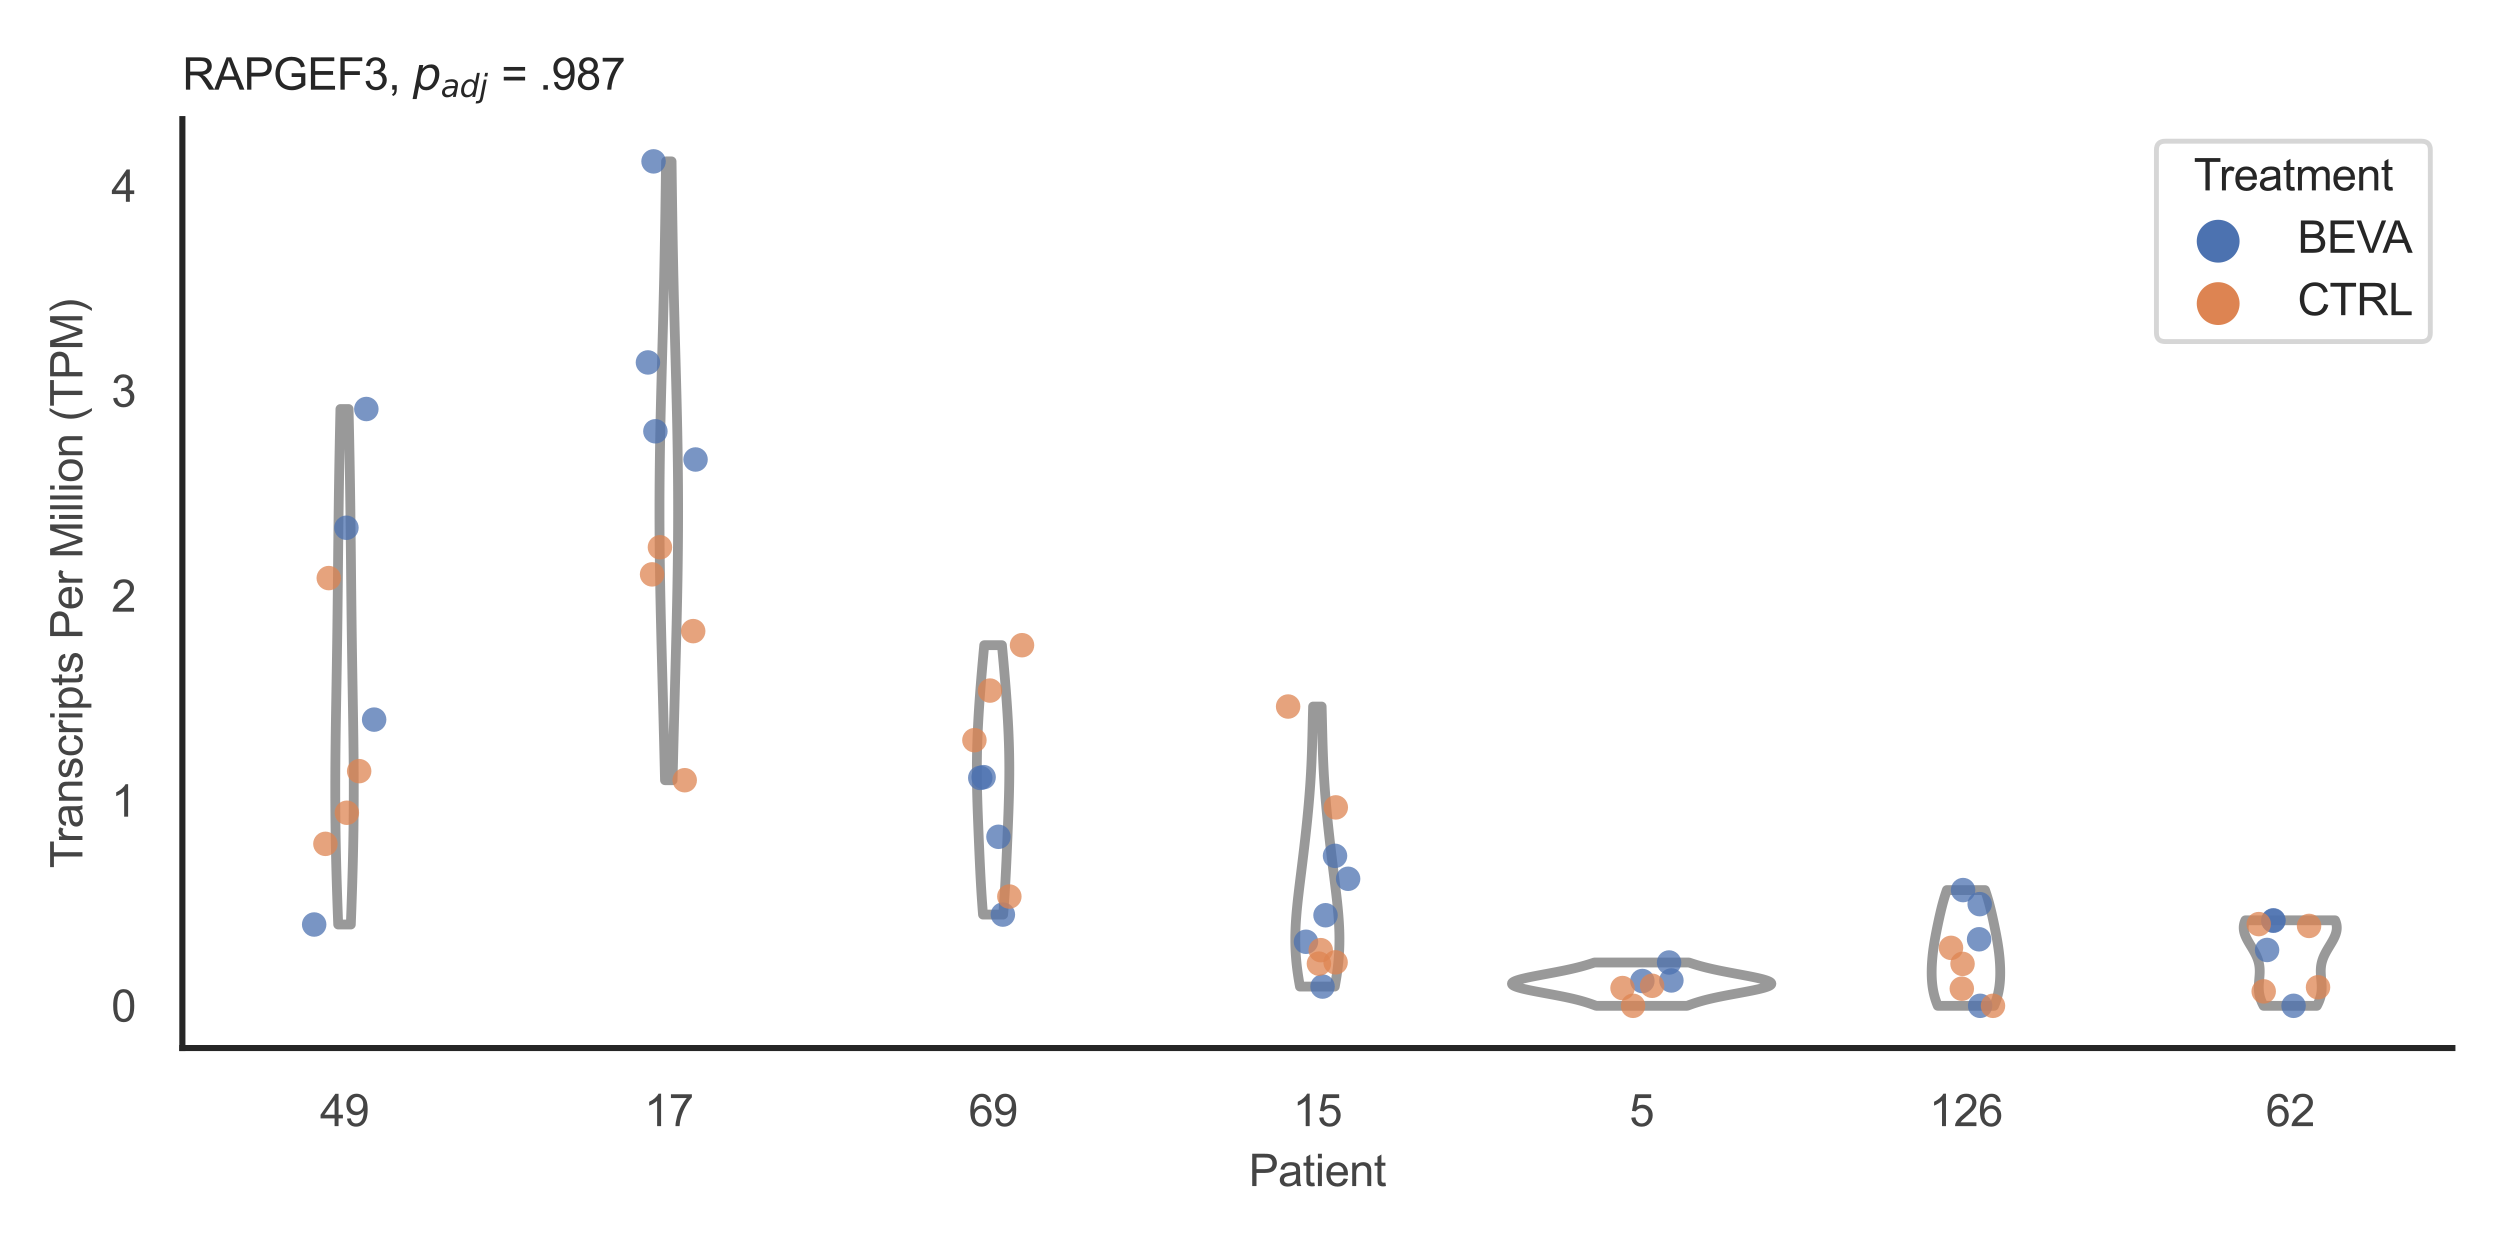 <?xml version="1.0" encoding="utf-8" standalone="no"?>
<!DOCTYPE svg PUBLIC "-//W3C//DTD SVG 1.1//EN"
  "http://www.w3.org/Graphics/SVG/1.1/DTD/svg11.dtd">
<svg xmlns:xlink="http://www.w3.org/1999/xlink" width="510.236pt" height="255.118pt" viewBox="0 0 510.236 255.118" xmlns="http://www.w3.org/2000/svg" version="1.1">
 <defs>
  <style type="text/css">*{stroke-linejoin: round; stroke-linecap: butt}</style>
 </defs>
 <g id="figure_1">
  <g id="patch_1">
   <path d="M 0 255.118 
L 510.236 255.118 
L 510.236 0 
L 0 0 
z
" style="fill: #ffffff"/>
  </g>
  <g id="axes_1">
   <g id="patch_2">
    <path d="M 37.22 213.898 
L 500.516 213.898 
L 500.516 24.32 
L 37.22 24.32 
z
" style="fill: #ffffff"/>
   </g>
   <g id="matplotlib.axis_1">
    <g id="xtick_1">
     <g id="text_1">
      <!-- 49 -->
      <g style="fill: #444444" transform="translate(65.308 229.84)scale(0.09 -0.09)">
       <defs>
        <path id="ArialMT-34" d="M 2069 0 
L 2069 1097 
L 81 1097 
L 81 1613 
L 2172 4581 
L 2631 4581 
L 2631 1613 
L 3250 1613 
L 3250 1097 
L 2631 1097 
L 2631 0 
L 2069 0 
z
M 2069 1613 
L 2069 3678 
L 634 1613 
L 2069 1613 
z
" transform="scale(0.016)"/>
        <path id="ArialMT-39" d="M 350 1059 
L 891 1109 
Q 959 728 1153 556 
Q 1347 384 1650 384 
Q 1909 384 2104 503 
Q 2300 622 2425 820 
Q 2550 1019 2634 1356 
Q 2719 1694 2719 2044 
Q 2719 2081 2716 2156 
Q 2547 1888 2255 1720 
Q 1963 1553 1622 1553 
Q 1053 1553 659 1965 
Q 266 2378 266 3053 
Q 266 3750 677 4175 
Q 1088 4600 1706 4600 
Q 2153 4600 2523 4359 
Q 2894 4119 3086 3673 
Q 3278 3228 3278 2384 
Q 3278 1506 3087 986 
Q 2897 466 2520 194 
Q 2144 -78 1638 -78 
Q 1100 -78 759 220 
Q 419 519 350 1059 
z
M 2653 3081 
Q 2653 3566 2395 3850 
Q 2138 4134 1775 4134 
Q 1400 4134 1122 3828 
Q 844 3522 844 3034 
Q 844 2597 1108 2323 
Q 1372 2050 1759 2050 
Q 2150 2050 2401 2323 
Q 2653 2597 2653 3081 
z
" transform="scale(0.016)"/>
       </defs>
       <use xlink:href="#ArialMT-34"/>
       <use xlink:href="#ArialMT-39" x="55.615"/>
      </g>
     </g>
    </g>
    <g id="xtick_2">
     <g id="text_2">
      <!-- 17 -->
      <g style="fill: #444444" transform="translate(131.493 229.84)scale(0.09 -0.09)">
       <defs>
        <path id="ArialMT-31" d="M 2384 0 
L 1822 0 
L 1822 3584 
Q 1619 3391 1289 3197 
Q 959 3003 697 2906 
L 697 3450 
Q 1169 3672 1522 3987 
Q 1875 4303 2022 4600 
L 2384 4600 
L 2384 0 
z
" transform="scale(0.016)"/>
        <path id="ArialMT-37" d="M 303 3981 
L 303 4522 
L 3269 4522 
L 3269 4084 
Q 2831 3619 2401 2847 
Q 1972 2075 1738 1259 
Q 1569 684 1522 0 
L 944 0 
Q 953 541 1156 1306 
Q 1359 2072 1739 2783 
Q 2119 3494 2547 3981 
L 303 3981 
z
" transform="scale(0.016)"/>
       </defs>
       <use xlink:href="#ArialMT-31"/>
       <use xlink:href="#ArialMT-37" x="55.615"/>
      </g>
     </g>
    </g>
    <g id="xtick_3">
     <g id="text_3">
      <!-- 69 -->
      <g style="fill: #444444" transform="translate(197.678 229.84)scale(0.09 -0.09)">
       <defs>
        <path id="ArialMT-36" d="M 3184 3459 
L 2625 3416 
Q 2550 3747 2413 3897 
Q 2184 4138 1850 4138 
Q 1581 4138 1378 3988 
Q 1113 3794 959 3422 
Q 806 3050 800 2363 
Q 1003 2672 1297 2822 
Q 1591 2972 1913 2972 
Q 2475 2972 2870 2558 
Q 3266 2144 3266 1488 
Q 3266 1056 3080 686 
Q 2894 316 2569 119 
Q 2244 -78 1831 -78 
Q 1128 -78 684 439 
Q 241 956 241 2144 
Q 241 3472 731 4075 
Q 1159 4600 1884 4600 
Q 2425 4600 2770 4297 
Q 3116 3994 3184 3459 
z
M 888 1484 
Q 888 1194 1011 928 
Q 1134 663 1356 523 
Q 1578 384 1822 384 
Q 2178 384 2434 671 
Q 2691 959 2691 1453 
Q 2691 1928 2437 2201 
Q 2184 2475 1800 2475 
Q 1419 2475 1153 2201 
Q 888 1928 888 1484 
z
" transform="scale(0.016)"/>
       </defs>
       <use xlink:href="#ArialMT-36"/>
       <use xlink:href="#ArialMT-39" x="55.615"/>
      </g>
     </g>
    </g>
    <g id="xtick_4">
     <g id="text_4">
      <!-- 15 -->
      <g style="fill: #444444" transform="translate(263.863 229.84)scale(0.09 -0.09)">
       <defs>
        <path id="ArialMT-35" d="M 266 1200 
L 856 1250 
Q 922 819 1161 601 
Q 1400 384 1738 384 
Q 2144 384 2425 690 
Q 2706 997 2706 1503 
Q 2706 1984 2436 2262 
Q 2166 2541 1728 2541 
Q 1456 2541 1237 2417 
Q 1019 2294 894 2097 
L 366 2166 
L 809 4519 
L 3088 4519 
L 3088 3981 
L 1259 3981 
L 1013 2750 
Q 1425 3038 1878 3038 
Q 2478 3038 2890 2622 
Q 3303 2206 3303 1553 
Q 3303 931 2941 478 
Q 2500 -78 1738 -78 
Q 1113 -78 717 272 
Q 322 622 266 1200 
z
" transform="scale(0.016)"/>
       </defs>
       <use xlink:href="#ArialMT-31"/>
       <use xlink:href="#ArialMT-35" x="55.615"/>
      </g>
     </g>
    </g>
    <g id="xtick_5">
     <g id="text_5">
      <!-- 5 -->
      <g style="fill: #444444" transform="translate(332.551 229.84)scale(0.09 -0.09)">
       <use xlink:href="#ArialMT-35"/>
      </g>
     </g>
    </g>
    <g id="xtick_6">
     <g id="text_6">
      <!-- 126 -->
      <g style="fill: #444444" transform="translate(393.731 229.84)scale(0.09 -0.09)">
       <defs>
        <path id="ArialMT-32" d="M 3222 541 
L 3222 0 
L 194 0 
Q 188 203 259 391 
Q 375 700 629 1000 
Q 884 1300 1366 1694 
Q 2113 2306 2375 2664 
Q 2638 3022 2638 3341 
Q 2638 3675 2398 3904 
Q 2159 4134 1775 4134 
Q 1369 4134 1125 3890 
Q 881 3647 878 3216 
L 300 3275 
Q 359 3922 746 4261 
Q 1134 4600 1788 4600 
Q 2447 4600 2831 4234 
Q 3216 3869 3216 3328 
Q 3216 3053 3103 2787 
Q 2991 2522 2730 2228 
Q 2469 1934 1863 1422 
Q 1356 997 1212 845 
Q 1069 694 975 541 
L 3222 541 
z
" transform="scale(0.016)"/>
       </defs>
       <use xlink:href="#ArialMT-31"/>
       <use xlink:href="#ArialMT-32" x="55.615"/>
       <use xlink:href="#ArialMT-36" x="111.23"/>
      </g>
     </g>
    </g>
    <g id="xtick_7">
     <g id="text_7">
      <!-- 62 -->
      <g style="fill: #444444" transform="translate(462.419 229.84)scale(0.09 -0.09)">
       <use xlink:href="#ArialMT-36"/>
       <use xlink:href="#ArialMT-32" x="55.615"/>
      </g>
     </g>
    </g>
    <g id="text_8">
     <!-- Patient -->
     <g style="fill: #444444" transform="translate(254.859 242.071)scale(0.09 -0.09)">
      <defs>
       <path id="ArialMT-50" d="M 494 0 
L 494 4581 
L 2222 4581 
Q 2678 4581 2919 4538 
Q 3256 4481 3484 4323 
Q 3713 4166 3852 3881 
Q 3991 3597 3991 3256 
Q 3991 2672 3619 2267 
Q 3247 1863 2275 1863 
L 1100 1863 
L 1100 0 
L 494 0 
z
M 1100 2403 
L 2284 2403 
Q 2872 2403 3119 2622 
Q 3366 2841 3366 3238 
Q 3366 3525 3220 3729 
Q 3075 3934 2838 4000 
Q 2684 4041 2272 4041 
L 1100 4041 
L 1100 2403 
z
" transform="scale(0.016)"/>
       <path id="ArialMT-61" d="M 2588 409 
Q 2275 144 1986 34 
Q 1697 -75 1366 -75 
Q 819 -75 525 192 
Q 231 459 231 875 
Q 231 1119 342 1320 
Q 453 1522 633 1644 
Q 813 1766 1038 1828 
Q 1203 1872 1538 1913 
Q 2219 1994 2541 2106 
Q 2544 2222 2544 2253 
Q 2544 2597 2384 2738 
Q 2169 2928 1744 2928 
Q 1347 2928 1158 2789 
Q 969 2650 878 2297 
L 328 2372 
Q 403 2725 575 2942 
Q 747 3159 1072 3276 
Q 1397 3394 1825 3394 
Q 2250 3394 2515 3294 
Q 2781 3194 2906 3042 
Q 3031 2891 3081 2659 
Q 3109 2516 3109 2141 
L 3109 1391 
Q 3109 606 3145 398 
Q 3181 191 3288 0 
L 2700 0 
Q 2613 175 2588 409 
z
M 2541 1666 
Q 2234 1541 1622 1453 
Q 1275 1403 1131 1340 
Q 988 1278 909 1158 
Q 831 1038 831 891 
Q 831 666 1001 516 
Q 1172 366 1500 366 
Q 1825 366 2078 508 
Q 2331 650 2450 897 
Q 2541 1088 2541 1459 
L 2541 1666 
z
" transform="scale(0.016)"/>
       <path id="ArialMT-74" d="M 1650 503 
L 1731 6 
Q 1494 -44 1306 -44 
Q 1000 -44 831 53 
Q 663 150 594 308 
Q 525 466 525 972 
L 525 2881 
L 113 2881 
L 113 3319 
L 525 3319 
L 525 4141 
L 1084 4478 
L 1084 3319 
L 1650 3319 
L 1650 2881 
L 1084 2881 
L 1084 941 
Q 1084 700 1114 631 
Q 1144 563 1211 522 
Q 1278 481 1403 481 
Q 1497 481 1650 503 
z
" transform="scale(0.016)"/>
       <path id="ArialMT-69" d="M 425 3934 
L 425 4581 
L 988 4581 
L 988 3934 
L 425 3934 
z
M 425 0 
L 425 3319 
L 988 3319 
L 988 0 
L 425 0 
z
" transform="scale(0.016)"/>
       <path id="ArialMT-65" d="M 2694 1069 
L 3275 997 
Q 3138 488 2766 206 
Q 2394 -75 1816 -75 
Q 1088 -75 661 373 
Q 234 822 234 1631 
Q 234 2469 665 2931 
Q 1097 3394 1784 3394 
Q 2450 3394 2872 2941 
Q 3294 2488 3294 1666 
Q 3294 1616 3291 1516 
L 816 1516 
Q 847 969 1125 678 
Q 1403 388 1819 388 
Q 2128 388 2347 550 
Q 2566 713 2694 1069 
z
M 847 1978 
L 2700 1978 
Q 2663 2397 2488 2606 
Q 2219 2931 1791 2931 
Q 1403 2931 1139 2672 
Q 875 2413 847 1978 
z
" transform="scale(0.016)"/>
       <path id="ArialMT-6e" d="M 422 0 
L 422 3319 
L 928 3319 
L 928 2847 
Q 1294 3394 1984 3394 
Q 2284 3394 2536 3286 
Q 2788 3178 2913 3003 
Q 3038 2828 3088 2588 
Q 3119 2431 3119 2041 
L 3119 0 
L 2556 0 
L 2556 2019 
Q 2556 2363 2490 2533 
Q 2425 2703 2258 2804 
Q 2091 2906 1866 2906 
Q 1506 2906 1245 2678 
Q 984 2450 984 1813 
L 984 0 
L 422 0 
z
" transform="scale(0.016)"/>
      </defs>
      <use xlink:href="#ArialMT-50"/>
      <use xlink:href="#ArialMT-61" x="66.699"/>
      <use xlink:href="#ArialMT-74" x="122.314"/>
      <use xlink:href="#ArialMT-69" x="150.098"/>
      <use xlink:href="#ArialMT-65" x="172.314"/>
      <use xlink:href="#ArialMT-6e" x="227.93"/>
      <use xlink:href="#ArialMT-74" x="283.545"/>
     </g>
    </g>
   </g>
   <g id="matplotlib.axis_2">
    <g id="ytick_1">
     <g id="text_9">
      <!-- 0 -->
      <g style="fill: #444444" transform="translate(22.715 208.502)scale(0.09 -0.09)">
       <defs>
        <path id="ArialMT-30" d="M 266 2259 
Q 266 3072 433 3567 
Q 600 4063 929 4331 
Q 1259 4600 1759 4600 
Q 2128 4600 2406 4451 
Q 2684 4303 2865 4023 
Q 3047 3744 3150 3342 
Q 3253 2941 3253 2259 
Q 3253 1453 3087 958 
Q 2922 463 2592 192 
Q 2263 -78 1759 -78 
Q 1097 -78 719 397 
Q 266 969 266 2259 
z
M 844 2259 
Q 844 1131 1108 757 
Q 1372 384 1759 384 
Q 2147 384 2411 759 
Q 2675 1134 2675 2259 
Q 2675 3391 2411 3762 
Q 2147 4134 1753 4134 
Q 1366 4134 1134 3806 
Q 844 3388 844 2259 
z
" transform="scale(0.016)"/>
       </defs>
       <use xlink:href="#ArialMT-30"/>
      </g>
     </g>
    </g>
    <g id="ytick_2">
     <g id="text_10">
      <!-- 1 -->
      <g style="fill: #444444" transform="translate(22.715 166.673)scale(0.09 -0.09)">
       <use xlink:href="#ArialMT-31"/>
      </g>
     </g>
    </g>
    <g id="ytick_3">
     <g id="text_11">
      <!-- 2 -->
      <g style="fill: #444444" transform="translate(22.715 124.843)scale(0.09 -0.09)">
       <use xlink:href="#ArialMT-32"/>
      </g>
     </g>
    </g>
    <g id="ytick_4">
     <g id="text_12">
      <!-- 3 -->
      <g style="fill: #444444" transform="translate(22.715 83.014)scale(0.09 -0.09)">
       <defs>
        <path id="ArialMT-33" d="M 269 1209 
L 831 1284 
Q 928 806 1161 595 
Q 1394 384 1728 384 
Q 2125 384 2398 659 
Q 2672 934 2672 1341 
Q 2672 1728 2419 1979 
Q 2166 2231 1775 2231 
Q 1616 2231 1378 2169 
L 1441 2663 
Q 1497 2656 1531 2656 
Q 1891 2656 2178 2843 
Q 2466 3031 2466 3422 
Q 2466 3731 2256 3934 
Q 2047 4138 1716 4138 
Q 1388 4138 1169 3931 
Q 950 3725 888 3313 
L 325 3413 
Q 428 3978 793 4289 
Q 1159 4600 1703 4600 
Q 2078 4600 2393 4439 
Q 2709 4278 2876 4000 
Q 3044 3722 3044 3409 
Q 3044 3113 2884 2869 
Q 2725 2625 2413 2481 
Q 2819 2388 3044 2092 
Q 3269 1797 3269 1353 
Q 3269 753 2831 336 
Q 2394 -81 1725 -81 
Q 1122 -81 723 278 
Q 325 638 269 1209 
z
" transform="scale(0.016)"/>
       </defs>
       <use xlink:href="#ArialMT-33"/>
      </g>
     </g>
    </g>
    <g id="ytick_5">
     <g id="text_13">
      <!-- 4 -->
      <g style="fill: #444444" transform="translate(22.715 41.184)scale(0.09 -0.09)">
       <use xlink:href="#ArialMT-34"/>
      </g>
     </g>
    </g>
    <g id="text_14">
     <!-- Transcripts Per Million (TPM) -->
     <g style="fill: #444444" transform="translate(16.821 177.194)rotate(-90)scale(0.09 -0.09)">
      <defs>
       <path id="ArialMT-54" d="M 1659 0 
L 1659 4041 
L 150 4041 
L 150 4581 
L 3781 4581 
L 3781 4041 
L 2266 4041 
L 2266 0 
L 1659 0 
z
" transform="scale(0.016)"/>
       <path id="ArialMT-72" d="M 416 0 
L 416 3319 
L 922 3319 
L 922 2816 
Q 1116 3169 1280 3281 
Q 1444 3394 1641 3394 
Q 1925 3394 2219 3213 
L 2025 2691 
Q 1819 2813 1613 2813 
Q 1428 2813 1281 2702 
Q 1134 2591 1072 2394 
Q 978 2094 978 1738 
L 978 0 
L 416 0 
z
" transform="scale(0.016)"/>
       <path id="ArialMT-73" d="M 197 991 
L 753 1078 
Q 800 744 1014 566 
Q 1228 388 1613 388 
Q 2000 388 2187 545 
Q 2375 703 2375 916 
Q 2375 1106 2209 1216 
Q 2094 1291 1634 1406 
Q 1016 1563 777 1677 
Q 538 1791 414 1992 
Q 291 2194 291 2438 
Q 291 2659 392 2848 
Q 494 3038 669 3163 
Q 800 3259 1026 3326 
Q 1253 3394 1513 3394 
Q 1903 3394 2198 3281 
Q 2494 3169 2634 2976 
Q 2775 2784 2828 2463 
L 2278 2388 
Q 2241 2644 2061 2787 
Q 1881 2931 1553 2931 
Q 1166 2931 1000 2803 
Q 834 2675 834 2503 
Q 834 2394 903 2306 
Q 972 2216 1119 2156 
Q 1203 2125 1616 2013 
Q 2213 1853 2448 1751 
Q 2684 1650 2818 1456 
Q 2953 1263 2953 975 
Q 2953 694 2789 445 
Q 2625 197 2315 61 
Q 2006 -75 1616 -75 
Q 969 -75 630 194 
Q 291 463 197 991 
z
" transform="scale(0.016)"/>
       <path id="ArialMT-63" d="M 2588 1216 
L 3141 1144 
Q 3050 572 2676 248 
Q 2303 -75 1759 -75 
Q 1078 -75 664 370 
Q 250 816 250 1647 
Q 250 2184 428 2587 
Q 606 2991 970 3192 
Q 1334 3394 1763 3394 
Q 2303 3394 2647 3120 
Q 2991 2847 3088 2344 
L 2541 2259 
Q 2463 2594 2264 2762 
Q 2066 2931 1784 2931 
Q 1359 2931 1093 2626 
Q 828 2322 828 1663 
Q 828 994 1084 691 
Q 1341 388 1753 388 
Q 2084 388 2306 591 
Q 2528 794 2588 1216 
z
" transform="scale(0.016)"/>
       <path id="ArialMT-70" d="M 422 -1272 
L 422 3319 
L 934 3319 
L 934 2888 
Q 1116 3141 1344 3267 
Q 1572 3394 1897 3394 
Q 2322 3394 2647 3175 
Q 2972 2956 3137 2557 
Q 3303 2159 3303 1684 
Q 3303 1175 3120 767 
Q 2938 359 2589 142 
Q 2241 -75 1856 -75 
Q 1575 -75 1351 44 
Q 1128 163 984 344 
L 984 -1272 
L 422 -1272 
z
M 931 1641 
Q 931 1000 1190 694 
Q 1450 388 1819 388 
Q 2194 388 2461 705 
Q 2728 1022 2728 1688 
Q 2728 2322 2467 2637 
Q 2206 2953 1844 2953 
Q 1484 2953 1207 2617 
Q 931 2281 931 1641 
z
" transform="scale(0.016)"/>
       <path id="ArialMT-20" transform="scale(0.016)"/>
       <path id="ArialMT-4d" d="M 475 0 
L 475 4581 
L 1388 4581 
L 2472 1338 
Q 2622 884 2691 659 
Q 2769 909 2934 1394 
L 4031 4581 
L 4847 4581 
L 4847 0 
L 4263 0 
L 4263 3834 
L 2931 0 
L 2384 0 
L 1059 3900 
L 1059 0 
L 475 0 
z
" transform="scale(0.016)"/>
       <path id="ArialMT-6c" d="M 409 0 
L 409 4581 
L 972 4581 
L 972 0 
L 409 0 
z
" transform="scale(0.016)"/>
       <path id="ArialMT-6f" d="M 213 1659 
Q 213 2581 725 3025 
Q 1153 3394 1769 3394 
Q 2453 3394 2887 2945 
Q 3322 2497 3322 1706 
Q 3322 1066 3130 698 
Q 2938 331 2570 128 
Q 2203 -75 1769 -75 
Q 1072 -75 642 372 
Q 213 819 213 1659 
z
M 791 1659 
Q 791 1022 1069 705 
Q 1347 388 1769 388 
Q 2188 388 2466 706 
Q 2744 1025 2744 1678 
Q 2744 2294 2464 2611 
Q 2184 2928 1769 2928 
Q 1347 2928 1069 2612 
Q 791 2297 791 1659 
z
" transform="scale(0.016)"/>
       <path id="ArialMT-28" d="M 1497 -1347 
Q 1031 -759 709 28 
Q 388 816 388 1659 
Q 388 2403 628 3084 
Q 909 3875 1497 4659 
L 1900 4659 
Q 1522 4009 1400 3731 
Q 1209 3300 1100 2831 
Q 966 2247 966 1656 
Q 966 153 1900 -1347 
L 1497 -1347 
z
" transform="scale(0.016)"/>
       <path id="ArialMT-29" d="M 791 -1347 
L 388 -1347 
Q 1322 153 1322 1656 
Q 1322 2244 1188 2822 
Q 1081 3291 891 3722 
Q 769 4003 388 4659 
L 791 4659 
Q 1378 3875 1659 3084 
Q 1900 2403 1900 1659 
Q 1900 816 1576 28 
Q 1253 -759 791 -1347 
z
" transform="scale(0.016)"/>
      </defs>
      <use xlink:href="#ArialMT-54"/>
      <use xlink:href="#ArialMT-72" x="57.334"/>
      <use xlink:href="#ArialMT-61" x="90.635"/>
      <use xlink:href="#ArialMT-6e" x="146.25"/>
      <use xlink:href="#ArialMT-73" x="201.865"/>
      <use xlink:href="#ArialMT-63" x="251.865"/>
      <use xlink:href="#ArialMT-72" x="301.865"/>
      <use xlink:href="#ArialMT-69" x="335.166"/>
      <use xlink:href="#ArialMT-70" x="357.383"/>
      <use xlink:href="#ArialMT-74" x="412.998"/>
      <use xlink:href="#ArialMT-73" x="440.781"/>
      <use xlink:href="#ArialMT-20" x="490.781"/>
      <use xlink:href="#ArialMT-50" x="518.564"/>
      <use xlink:href="#ArialMT-65" x="585.264"/>
      <use xlink:href="#ArialMT-72" x="640.879"/>
      <use xlink:href="#ArialMT-20" x="674.18"/>
      <use xlink:href="#ArialMT-4d" x="701.963"/>
      <use xlink:href="#ArialMT-69" x="785.264"/>
      <use xlink:href="#ArialMT-6c" x="807.48"/>
      <use xlink:href="#ArialMT-6c" x="829.697"/>
      <use xlink:href="#ArialMT-69" x="851.914"/>
      <use xlink:href="#ArialMT-6f" x="874.131"/>
      <use xlink:href="#ArialMT-6e" x="929.746"/>
      <use xlink:href="#ArialMT-20" x="985.361"/>
      <use xlink:href="#ArialMT-28" x="1013.145"/>
      <use xlink:href="#ArialMT-54" x="1046.445"/>
      <use xlink:href="#ArialMT-50" x="1107.529"/>
      <use xlink:href="#ArialMT-4d" x="1174.229"/>
      <use xlink:href="#ArialMT-29" x="1257.529"/>
     </g>
    </g>
   </g>
   <g id="PolyCollection_1">
    <defs>
     <path id="me6a18b7dd1" d="M 71.602 -66.429 
L 69.024 -66.429 
L 68.984 -67.491 
L 68.945 -68.554 
L 68.907 -69.617 
L 68.869 -70.68 
L 68.833 -71.742 
L 68.797 -72.805 
L 68.763 -73.868 
L 68.73 -74.931 
L 68.698 -75.993 
L 68.667 -77.056 
L 68.639 -78.119 
L 68.611 -79.182 
L 68.586 -80.244 
L 68.562 -81.307 
L 68.54 -82.37 
L 68.52 -83.433 
L 68.502 -84.495 
L 68.486 -85.558 
L 68.471 -86.621 
L 68.459 -87.684 
L 68.449 -88.746 
L 68.44 -89.809 
L 68.434 -90.872 
L 68.429 -91.935 
L 68.427 -92.997 
L 68.426 -94.06 
L 68.427 -95.123 
L 68.43 -96.186 
L 68.434 -97.248 
L 68.44 -98.311 
L 68.448 -99.374 
L 68.457 -100.437 
L 68.467 -101.499 
L 68.479 -102.562 
L 68.492 -103.625 
L 68.505 -104.688 
L 68.52 -105.75 
L 68.535 -106.813 
L 68.551 -107.876 
L 68.568 -108.939 
L 68.585 -110.001 
L 68.602 -111.064 
L 68.62 -112.127 
L 68.637 -113.19 
L 68.655 -114.252 
L 68.673 -115.315 
L 68.691 -116.378 
L 68.708 -117.441 
L 68.726 -118.503 
L 68.743 -119.566 
L 68.759 -120.629 
L 68.775 -121.692 
L 68.791 -122.754 
L 68.807 -123.817 
L 68.821 -124.88 
L 68.836 -125.943 
L 68.85 -127.005 
L 68.863 -128.068 
L 68.876 -129.131 
L 68.889 -130.194 
L 68.901 -131.256 
L 68.913 -132.319 
L 68.925 -133.382 
L 68.936 -134.445 
L 68.947 -135.507 
L 68.958 -136.57 
L 68.969 -137.633 
L 68.979 -138.696 
L 68.99 -139.758 
L 69.001 -140.821 
L 69.011 -141.884 
L 69.022 -142.947 
L 69.033 -144.009 
L 69.045 -145.072 
L 69.056 -146.135 
L 69.068 -147.198 
L 69.081 -148.26 
L 69.093 -149.323 
L 69.106 -150.386 
L 69.12 -151.449 
L 69.134 -152.511 
L 69.149 -153.574 
L 69.164 -154.637 
L 69.18 -155.7 
L 69.196 -156.762 
L 69.213 -157.825 
L 69.23 -158.888 
L 69.248 -159.951 
L 69.267 -161.013 
L 69.286 -162.076 
L 69.306 -163.139 
L 69.326 -164.202 
L 69.346 -165.264 
L 69.368 -166.327 
L 69.389 -167.39 
L 69.411 -168.453 
L 69.433 -169.515 
L 69.456 -170.578 
L 69.479 -171.641 
L 71.146 -171.641 
L 71.146 -171.641 
L 71.169 -170.578 
L 71.192 -169.515 
L 71.214 -168.453 
L 71.236 -167.39 
L 71.258 -166.327 
L 71.279 -165.264 
L 71.299 -164.202 
L 71.319 -163.139 
L 71.339 -162.076 
L 71.358 -161.013 
L 71.377 -159.951 
L 71.395 -158.888 
L 71.412 -157.825 
L 71.429 -156.762 
L 71.445 -155.7 
L 71.461 -154.637 
L 71.476 -153.574 
L 71.491 -152.511 
L 71.505 -151.449 
L 71.519 -150.386 
L 71.532 -149.323 
L 71.545 -148.26 
L 71.557 -147.198 
L 71.569 -146.135 
L 71.58 -145.072 
L 71.592 -144.009 
L 71.603 -142.947 
L 71.614 -141.884 
L 71.625 -140.821 
L 71.635 -139.758 
L 71.646 -138.696 
L 71.656 -137.633 
L 71.667 -136.57 
L 71.678 -135.507 
L 71.689 -134.445 
L 71.7 -133.382 
L 71.712 -132.319 
L 71.724 -131.256 
L 71.736 -130.194 
L 71.749 -129.131 
L 71.762 -128.068 
L 71.775 -127.005 
L 71.789 -125.943 
L 71.804 -124.88 
L 71.819 -123.817 
L 71.834 -122.754 
L 71.85 -121.692 
L 71.866 -120.629 
L 71.883 -119.566 
L 71.9 -118.503 
L 71.917 -117.441 
L 71.934 -116.378 
L 71.952 -115.315 
L 71.97 -114.252 
L 71.988 -113.19 
L 72.006 -112.127 
L 72.023 -111.064 
L 72.041 -110.001 
L 72.058 -108.939 
L 72.074 -107.876 
L 72.09 -106.813 
L 72.105 -105.75 
L 72.12 -104.688 
L 72.134 -103.625 
L 72.146 -102.562 
L 72.158 -101.499 
L 72.168 -100.437 
L 72.177 -99.374 
L 72.185 -98.311 
L 72.191 -97.248 
L 72.195 -96.186 
L 72.198 -95.123 
L 72.199 -94.06 
L 72.198 -92.997 
L 72.196 -91.935 
L 72.191 -90.872 
L 72.185 -89.809 
L 72.177 -88.746 
L 72.166 -87.684 
L 72.154 -86.621 
L 72.14 -85.558 
L 72.123 -84.495 
L 72.105 -83.433 
L 72.085 -82.37 
L 72.063 -81.307 
L 72.039 -80.244 
L 72.014 -79.182 
L 71.987 -78.119 
L 71.958 -77.056 
L 71.927 -75.993 
L 71.896 -74.931 
L 71.863 -73.868 
L 71.828 -72.805 
L 71.793 -71.742 
L 71.756 -70.68 
L 71.719 -69.617 
L 71.68 -68.554 
L 71.641 -67.491 
L 71.602 -66.429 
z
" style="stroke: #999999; stroke-width: 2"/>
    </defs>
    <g clip-path="url(#pe4b5b0952f)">
     <use xlink:href="#me6a18b7dd1" x="0" y="255.118" style="fill: #ffffff; stroke: #999999; stroke-width: 2"/>
    </g>
   </g>
   <g id="PolyCollection_2">
    <defs>
     <path id="m7cb29be643" d="M 137.273 -95.881 
L 135.723 -95.881 
L 135.693 -97.157 
L 135.663 -98.433 
L 135.632 -99.709 
L 135.601 -100.984 
L 135.569 -102.26 
L 135.537 -103.536 
L 135.505 -104.812 
L 135.472 -106.087 
L 135.439 -107.363 
L 135.406 -108.639 
L 135.372 -109.915 
L 135.339 -111.19 
L 135.304 -112.466 
L 135.27 -113.742 
L 135.236 -115.018 
L 135.202 -116.293 
L 135.167 -117.569 
L 135.133 -118.845 
L 135.099 -120.121 
L 135.066 -121.396 
L 135.033 -122.672 
L 135 -123.948 
L 134.968 -125.224 
L 134.937 -126.499 
L 134.906 -127.775 
L 134.876 -129.051 
L 134.847 -130.327 
L 134.82 -131.602 
L 134.793 -132.878 
L 134.768 -134.154 
L 134.745 -135.43 
L 134.722 -136.705 
L 134.702 -137.981 
L 134.683 -139.257 
L 134.665 -140.533 
L 134.65 -141.808 
L 134.636 -143.084 
L 134.625 -144.36 
L 134.615 -145.636 
L 134.608 -146.911 
L 134.602 -148.187 
L 134.599 -149.463 
L 134.598 -150.739 
L 134.598 -152.014 
L 134.601 -153.29 
L 134.607 -154.566 
L 134.614 -155.842 
L 134.623 -157.117 
L 134.635 -158.393 
L 134.648 -159.669 
L 134.664 -160.945 
L 134.681 -162.22 
L 134.7 -163.496 
L 134.721 -164.772 
L 134.744 -166.048 
L 134.769 -167.323 
L 134.794 -168.599 
L 134.822 -169.875 
L 134.85 -171.151 
L 134.88 -172.427 
L 134.911 -173.702 
L 134.943 -174.978 
L 134.976 -176.254 
L 135.009 -177.53 
L 135.043 -178.805 
L 135.077 -180.081 
L 135.112 -181.357 
L 135.147 -182.633 
L 135.181 -183.908 
L 135.216 -185.184 
L 135.251 -186.46 
L 135.285 -187.736 
L 135.319 -189.011 
L 135.352 -190.287 
L 135.385 -191.563 
L 135.417 -192.839 
L 135.449 -194.114 
L 135.479 -195.39 
L 135.509 -196.666 
L 135.538 -197.942 
L 135.566 -199.217 
L 135.593 -200.493 
L 135.619 -201.769 
L 135.644 -203.045 
L 135.668 -204.32 
L 135.691 -205.596 
L 135.714 -206.872 
L 135.735 -208.148 
L 135.756 -209.423 
L 135.776 -210.699 
L 135.796 -211.975 
L 135.814 -213.251 
L 135.832 -214.526 
L 135.85 -215.802 
L 135.867 -217.078 
L 135.884 -218.354 
L 135.901 -219.629 
L 135.917 -220.905 
L 135.933 -222.181 
L 137.062 -222.181 
L 137.062 -222.181 
L 137.078 -220.905 
L 137.095 -219.629 
L 137.111 -218.354 
L 137.128 -217.078 
L 137.145 -215.802 
L 137.163 -214.526 
L 137.181 -213.251 
L 137.2 -211.975 
L 137.219 -210.699 
L 137.239 -209.423 
L 137.26 -208.148 
L 137.282 -206.872 
L 137.304 -205.596 
L 137.328 -204.32 
L 137.352 -203.045 
L 137.377 -201.769 
L 137.403 -200.493 
L 137.43 -199.217 
L 137.458 -197.942 
L 137.487 -196.666 
L 137.516 -195.39 
L 137.547 -194.114 
L 137.578 -192.839 
L 137.61 -191.563 
L 137.643 -190.287 
L 137.677 -189.011 
L 137.71 -187.736 
L 137.745 -186.46 
L 137.779 -185.184 
L 137.814 -183.908 
L 137.849 -182.633 
L 137.884 -181.357 
L 137.918 -180.081 
L 137.953 -178.805 
L 137.987 -177.53 
L 138.02 -176.254 
L 138.053 -174.978 
L 138.084 -173.702 
L 138.115 -172.427 
L 138.145 -171.151 
L 138.174 -169.875 
L 138.201 -168.599 
L 138.227 -167.323 
L 138.251 -166.048 
L 138.274 -164.772 
L 138.295 -163.496 
L 138.314 -162.22 
L 138.332 -160.945 
L 138.347 -159.669 
L 138.361 -158.393 
L 138.372 -157.117 
L 138.382 -155.842 
L 138.389 -154.566 
L 138.394 -153.29 
L 138.397 -152.014 
L 138.398 -150.739 
L 138.397 -149.463 
L 138.393 -148.187 
L 138.388 -146.911 
L 138.38 -145.636 
L 138.371 -144.36 
L 138.359 -143.084 
L 138.345 -141.808 
L 138.33 -140.533 
L 138.313 -139.257 
L 138.294 -137.981 
L 138.273 -136.705 
L 138.251 -135.43 
L 138.227 -134.154 
L 138.202 -132.878 
L 138.176 -131.602 
L 138.148 -130.327 
L 138.119 -129.051 
L 138.09 -127.775 
L 138.059 -126.499 
L 138.028 -125.224 
L 137.995 -123.948 
L 137.963 -122.672 
L 137.93 -121.396 
L 137.896 -120.121 
L 137.862 -118.845 
L 137.828 -117.569 
L 137.794 -116.293 
L 137.76 -115.018 
L 137.725 -113.742 
L 137.691 -112.466 
L 137.657 -111.19 
L 137.623 -109.915 
L 137.589 -108.639 
L 137.556 -107.363 
L 137.523 -106.087 
L 137.49 -104.812 
L 137.458 -103.536 
L 137.426 -102.26 
L 137.395 -100.984 
L 137.364 -99.709 
L 137.333 -98.433 
L 137.303 -97.157 
L 137.273 -95.881 
z
" style="stroke: #999999; stroke-width: 2"/>
    </defs>
    <g clip-path="url(#pe4b5b0952f)">
     <use xlink:href="#m7cb29be643" x="0" y="255.118" style="fill: #ffffff; stroke: #999999; stroke-width: 2"/>
    </g>
   </g>
   <g id="PolyCollection_3">
    <defs>
     <path id="m5dd0786813" d="M 204.74 -68.455 
L 200.626 -68.455 
L 200.582 -69.01 
L 200.539 -69.565 
L 200.497 -70.121 
L 200.457 -70.676 
L 200.418 -71.232 
L 200.38 -71.787 
L 200.343 -72.342 
L 200.307 -72.898 
L 200.273 -73.453 
L 200.239 -74.008 
L 200.207 -74.564 
L 200.176 -75.119 
L 200.146 -75.675 
L 200.116 -76.23 
L 200.087 -76.785 
L 200.06 -77.341 
L 200.032 -77.896 
L 200.006 -78.451 
L 199.98 -79.007 
L 199.954 -79.562 
L 199.929 -80.118 
L 199.904 -80.673 
L 199.879 -81.228 
L 199.855 -81.784 
L 199.831 -82.339 
L 199.807 -82.894 
L 199.784 -83.45 
L 199.761 -84.005 
L 199.737 -84.561 
L 199.714 -85.116 
L 199.692 -85.671 
L 199.669 -86.227 
L 199.647 -86.782 
L 199.625 -87.337 
L 199.604 -87.893 
L 199.583 -88.448 
L 199.562 -89.004 
L 199.542 -89.559 
L 199.523 -90.114 
L 199.505 -90.67 
L 199.487 -91.225 
L 199.47 -91.781 
L 199.455 -92.336 
L 199.44 -92.891 
L 199.427 -93.447 
L 199.415 -94.002 
L 199.404 -94.557 
L 199.395 -95.113 
L 199.387 -95.668 
L 199.381 -96.224 
L 199.376 -96.779 
L 199.373 -97.334 
L 199.372 -97.89 
L 199.372 -98.445 
L 199.375 -99 
L 199.379 -99.556 
L 199.385 -100.111 
L 199.393 -100.667 
L 199.402 -101.222 
L 199.414 -101.777 
L 199.427 -102.333 
L 199.442 -102.888 
L 199.459 -103.443 
L 199.478 -103.999 
L 199.498 -104.554 
L 199.52 -105.11 
L 199.544 -105.665 
L 199.569 -106.22 
L 199.596 -106.776 
L 199.624 -107.331 
L 199.654 -107.886 
L 199.685 -108.442 
L 199.717 -108.997 
L 199.751 -109.553 
L 199.786 -110.108 
L 199.822 -110.663 
L 199.859 -111.219 
L 199.897 -111.774 
L 199.936 -112.329 
L 199.977 -112.885 
L 200.018 -113.44 
L 200.06 -113.996 
L 200.103 -114.551 
L 200.146 -115.106 
L 200.191 -115.662 
L 200.236 -116.217 
L 200.282 -116.772 
L 200.328 -117.328 
L 200.376 -117.883 
L 200.424 -118.439 
L 200.472 -118.994 
L 200.521 -119.549 
L 200.571 -120.105 
L 200.621 -120.66 
L 200.671 -121.216 
L 200.722 -121.771 
L 200.773 -122.326 
L 200.824 -122.882 
L 200.876 -123.437 
L 204.49 -123.437 
L 204.49 -123.437 
L 204.541 -122.882 
L 204.593 -122.326 
L 204.644 -121.771 
L 204.695 -121.216 
L 204.745 -120.66 
L 204.795 -120.105 
L 204.845 -119.549 
L 204.894 -118.994 
L 204.942 -118.439 
L 204.99 -117.883 
L 205.037 -117.328 
L 205.084 -116.772 
L 205.13 -116.217 
L 205.175 -115.662 
L 205.22 -115.106 
L 205.263 -114.551 
L 205.306 -113.996 
L 205.348 -113.44 
L 205.389 -112.885 
L 205.429 -112.329 
L 205.469 -111.774 
L 205.507 -111.219 
L 205.544 -110.663 
L 205.58 -110.108 
L 205.615 -109.553 
L 205.648 -108.997 
L 205.681 -108.442 
L 205.712 -107.886 
L 205.741 -107.331 
L 205.77 -106.776 
L 205.796 -106.22 
L 205.822 -105.665 
L 205.845 -105.11 
L 205.867 -104.554 
L 205.888 -103.999 
L 205.907 -103.443 
L 205.923 -102.888 
L 205.939 -102.333 
L 205.952 -101.777 
L 205.964 -101.222 
L 205.973 -100.667 
L 205.981 -100.111 
L 205.987 -99.556 
L 205.991 -99 
L 205.994 -98.445 
L 205.994 -97.89 
L 205.993 -97.334 
L 205.99 -96.779 
L 205.985 -96.224 
L 205.979 -95.668 
L 205.971 -95.113 
L 205.962 -94.557 
L 205.951 -94.002 
L 205.939 -93.447 
L 205.926 -92.891 
L 205.911 -92.336 
L 205.895 -91.781 
L 205.879 -91.225 
L 205.861 -90.67 
L 205.843 -90.114 
L 205.824 -89.559 
L 205.804 -89.004 
L 205.783 -88.448 
L 205.762 -87.893 
L 205.741 -87.337 
L 205.719 -86.782 
L 205.697 -86.227 
L 205.674 -85.671 
L 205.651 -85.116 
L 205.629 -84.561 
L 205.605 -84.005 
L 205.582 -83.45 
L 205.558 -82.894 
L 205.535 -82.339 
L 205.511 -81.784 
L 205.486 -81.228 
L 205.462 -80.673 
L 205.437 -80.118 
L 205.412 -79.562 
L 205.386 -79.007 
L 205.36 -78.451 
L 205.334 -77.896 
L 205.306 -77.341 
L 205.278 -76.785 
L 205.25 -76.23 
L 205.22 -75.675 
L 205.19 -75.119 
L 205.159 -74.564 
L 205.126 -74.008 
L 205.093 -73.453 
L 205.059 -72.898 
L 205.023 -72.342 
L 204.986 -71.787 
L 204.948 -71.232 
L 204.909 -70.676 
L 204.868 -70.121 
L 204.827 -69.565 
L 204.784 -69.01 
L 204.74 -68.455 
z
" style="stroke: #999999; stroke-width: 2"/>
    </defs>
    <g clip-path="url(#pe4b5b0952f)">
     <use xlink:href="#m5dd0786813" x="0" y="255.118" style="fill: #ffffff; stroke: #999999; stroke-width: 2"/>
    </g>
   </g>
   <g id="PolyCollection_4">
    <defs>
     <path id="m8e9410bd28" d="M 272.423 -53.764 
L 265.314 -53.764 
L 265.209 -54.342 
L 265.109 -54.919 
L 265.014 -55.496 
L 264.925 -56.074 
L 264.841 -56.651 
L 264.763 -57.228 
L 264.692 -57.806 
L 264.627 -58.383 
L 264.569 -58.96 
L 264.519 -59.537 
L 264.475 -60.115 
L 264.438 -60.692 
L 264.409 -61.269 
L 264.387 -61.847 
L 264.372 -62.424 
L 264.364 -63.001 
L 264.363 -63.579 
L 264.368 -64.156 
L 264.38 -64.733 
L 264.398 -65.311 
L 264.422 -65.888 
L 264.451 -66.465 
L 264.486 -67.042 
L 264.525 -67.62 
L 264.569 -68.197 
L 264.617 -68.774 
L 264.668 -69.352 
L 264.724 -69.929 
L 264.782 -70.506 
L 264.843 -71.084 
L 264.906 -71.661 
L 264.971 -72.238 
L 265.038 -72.816 
L 265.106 -73.393 
L 265.176 -73.97 
L 265.246 -74.548 
L 265.317 -75.125 
L 265.389 -75.702 
L 265.461 -76.279 
L 265.533 -76.857 
L 265.605 -77.434 
L 265.676 -78.011 
L 265.748 -78.589 
L 265.819 -79.166 
L 265.889 -79.743 
L 265.959 -80.321 
L 266.029 -80.898 
L 266.098 -81.475 
L 266.166 -82.053 
L 266.233 -82.63 
L 266.3 -83.207 
L 266.365 -83.784 
L 266.43 -84.362 
L 266.494 -84.939 
L 266.557 -85.516 
L 266.619 -86.094 
L 266.68 -86.671 
L 266.74 -87.248 
L 266.799 -87.826 
L 266.856 -88.403 
L 266.912 -88.98 
L 266.968 -89.558 
L 267.021 -90.135 
L 267.074 -90.712 
L 267.125 -91.29 
L 267.174 -91.867 
L 267.222 -92.444 
L 267.268 -93.021 
L 267.312 -93.599 
L 267.355 -94.176 
L 267.396 -94.753 
L 267.436 -95.331 
L 267.473 -95.908 
L 267.509 -96.485 
L 267.543 -97.063 
L 267.575 -97.64 
L 267.605 -98.217 
L 267.634 -98.795 
L 267.661 -99.372 
L 267.686 -99.949 
L 267.709 -100.526 
L 267.732 -101.104 
L 267.752 -101.681 
L 267.772 -102.258 
L 267.79 -102.836 
L 267.808 -103.413 
L 267.824 -103.99 
L 267.84 -104.568 
L 267.855 -105.145 
L 267.869 -105.722 
L 267.884 -106.3 
L 267.898 -106.877 
L 267.911 -107.454 
L 267.925 -108.032 
L 267.939 -108.609 
L 267.954 -109.186 
L 267.968 -109.763 
L 267.983 -110.341 
L 267.999 -110.918 
L 269.737 -110.918 
L 269.737 -110.918 
L 269.753 -110.341 
L 269.768 -109.763 
L 269.783 -109.186 
L 269.797 -108.609 
L 269.811 -108.032 
L 269.825 -107.454 
L 269.839 -106.877 
L 269.853 -106.3 
L 269.867 -105.722 
L 269.881 -105.145 
L 269.896 -104.568 
L 269.912 -103.99 
L 269.928 -103.413 
L 269.946 -102.836 
L 269.964 -102.258 
L 269.984 -101.681 
L 270.005 -101.104 
L 270.027 -100.526 
L 270.05 -99.949 
L 270.076 -99.372 
L 270.103 -98.795 
L 270.131 -98.217 
L 270.161 -97.64 
L 270.194 -97.063 
L 270.227 -96.485 
L 270.263 -95.908 
L 270.301 -95.331 
L 270.34 -94.753 
L 270.381 -94.176 
L 270.424 -93.599 
L 270.468 -93.021 
L 270.514 -92.444 
L 270.562 -91.867 
L 270.612 -91.29 
L 270.663 -90.712 
L 270.715 -90.135 
L 270.769 -89.558 
L 270.824 -88.98 
L 270.88 -88.403 
L 270.938 -87.826 
L 270.996 -87.248 
L 271.056 -86.671 
L 271.117 -86.094 
L 271.179 -85.516 
L 271.242 -84.939 
L 271.306 -84.362 
L 271.371 -83.784 
L 271.437 -83.207 
L 271.503 -82.63 
L 271.57 -82.053 
L 271.639 -81.475 
L 271.707 -80.898 
L 271.777 -80.321 
L 271.847 -79.743 
L 271.917 -79.166 
L 271.988 -78.589 
L 272.06 -78.011 
L 272.132 -77.434 
L 272.204 -76.857 
L 272.276 -76.279 
L 272.347 -75.702 
L 272.419 -75.125 
L 272.49 -74.548 
L 272.56 -73.97 
L 272.63 -73.393 
L 272.698 -72.816 
L 272.765 -72.238 
L 272.83 -71.661 
L 272.894 -71.084 
L 272.954 -70.506 
L 273.013 -69.929 
L 273.068 -69.352 
L 273.119 -68.774 
L 273.167 -68.197 
L 273.211 -67.62 
L 273.251 -67.042 
L 273.285 -66.465 
L 273.314 -65.888 
L 273.338 -65.311 
L 273.356 -64.733 
L 273.368 -64.156 
L 273.373 -63.579 
L 273.372 -63.001 
L 273.364 -62.424 
L 273.349 -61.847 
L 273.327 -61.269 
L 273.298 -60.692 
L 273.261 -60.115 
L 273.218 -59.537 
L 273.167 -58.96 
L 273.109 -58.383 
L 273.044 -57.806 
L 272.973 -57.228 
L 272.895 -56.651 
L 272.811 -56.074 
L 272.722 -55.496 
L 272.627 -54.919 
L 272.527 -54.342 
L 272.423 -53.764 
z
" style="stroke: #999999; stroke-width: 2"/>
    </defs>
    <g clip-path="url(#pe4b5b0952f)">
     <use xlink:href="#m8e9410bd28" x="0" y="255.118" style="fill: #ffffff; stroke: #999999; stroke-width: 2"/>
    </g>
   </g>
   <g id="PolyCollection_5">
    <defs>
     <path id="mdfd72d8459" d="M 344.332 -49.837 
L 325.774 -49.837 
L 325.536 -49.926 
L 325.293 -50.016 
L 325.046 -50.105 
L 324.794 -50.194 
L 324.535 -50.284 
L 324.269 -50.373 
L 323.995 -50.462 
L 323.713 -50.551 
L 323.421 -50.641 
L 323.119 -50.73 
L 322.807 -50.819 
L 322.483 -50.909 
L 322.148 -50.998 
L 321.801 -51.087 
L 321.441 -51.176 
L 321.068 -51.266 
L 320.683 -51.355 
L 320.286 -51.444 
L 319.876 -51.534 
L 319.455 -51.623 
L 319.022 -51.712 
L 318.578 -51.801 
L 318.125 -51.891 
L 317.663 -51.98 
L 317.194 -52.069 
L 316.719 -52.159 
L 316.239 -52.248 
L 315.757 -52.337 
L 315.273 -52.426 
L 314.79 -52.516 
L 314.311 -52.605 
L 313.836 -52.694 
L 313.368 -52.784 
L 312.91 -52.873 
L 312.464 -52.962 
L 312.031 -53.051 
L 311.615 -53.141 
L 311.218 -53.23 
L 310.841 -53.319 
L 310.487 -53.409 
L 310.158 -53.498 
L 309.855 -53.587 
L 309.582 -53.676 
L 309.338 -53.766 
L 309.126 -53.855 
L 308.948 -53.944 
L 308.803 -54.034 
L 308.693 -54.123 
L 308.619 -54.212 
L 308.581 -54.301 
L 308.579 -54.391 
L 308.614 -54.48 
L 308.684 -54.569 
L 308.79 -54.659 
L 308.931 -54.748 
L 309.106 -54.837 
L 309.314 -54.926 
L 309.554 -55.016 
L 309.823 -55.105 
L 310.121 -55.194 
L 310.446 -55.284 
L 310.795 -55.373 
L 311.167 -55.462 
L 311.56 -55.552 
L 311.971 -55.641 
L 312.399 -55.73 
L 312.84 -55.819 
L 313.294 -55.909 
L 313.756 -55.998 
L 314.227 -56.087 
L 314.702 -56.177 
L 315.181 -56.266 
L 315.661 -56.355 
L 316.14 -56.444 
L 316.617 -56.534 
L 317.09 -56.623 
L 317.558 -56.712 
L 318.019 -56.802 
L 318.472 -56.891 
L 318.917 -56.98 
L 319.352 -57.069 
L 319.777 -57.159 
L 320.191 -57.248 
L 320.594 -57.337 
L 320.985 -57.427 
L 321.365 -57.516 
L 321.733 -57.605 
L 322.091 -57.694 
L 322.437 -57.784 
L 322.773 -57.873 
L 323.098 -57.962 
L 323.414 -58.052 
L 323.721 -58.141 
L 324.02 -58.23 
L 324.31 -58.319 
L 324.594 -58.409 
L 324.871 -58.498 
L 325.142 -58.587 
L 325.408 -58.677 
L 344.699 -58.677 
L 344.699 -58.677 
L 344.965 -58.587 
L 345.236 -58.498 
L 345.513 -58.409 
L 345.796 -58.319 
L 346.087 -58.23 
L 346.385 -58.141 
L 346.692 -58.052 
L 347.008 -57.962 
L 347.334 -57.873 
L 347.669 -57.784 
L 348.016 -57.694 
L 348.373 -57.605 
L 348.742 -57.516 
L 349.122 -57.427 
L 349.513 -57.337 
L 349.916 -57.248 
L 350.33 -57.159 
L 350.754 -57.069 
L 351.189 -56.98 
L 351.634 -56.891 
L 352.087 -56.802 
L 352.549 -56.712 
L 353.016 -56.623 
L 353.49 -56.534 
L 353.967 -56.444 
L 354.446 -56.355 
L 354.926 -56.266 
L 355.405 -56.177 
L 355.88 -56.087 
L 356.35 -55.998 
L 356.813 -55.909 
L 357.266 -55.819 
L 357.708 -55.73 
L 358.135 -55.641 
L 358.546 -55.552 
L 358.939 -55.462 
L 359.311 -55.373 
L 359.661 -55.284 
L 359.985 -55.194 
L 360.283 -55.105 
L 360.553 -55.016 
L 360.792 -54.926 
L 361 -54.837 
L 361.175 -54.748 
L 361.316 -54.659 
L 361.422 -54.569 
L 361.493 -54.48 
L 361.527 -54.391 
L 361.526 -54.301 
L 361.488 -54.212 
L 361.413 -54.123 
L 361.304 -54.034 
L 361.159 -53.944 
L 360.98 -53.855 
L 360.768 -53.766 
L 360.525 -53.676 
L 360.251 -53.587 
L 359.949 -53.498 
L 359.62 -53.409 
L 359.266 -53.319 
L 358.889 -53.23 
L 358.491 -53.141 
L 358.075 -53.051 
L 357.643 -52.962 
L 357.196 -52.873 
L 356.738 -52.784 
L 356.271 -52.694 
L 355.796 -52.605 
L 355.316 -52.516 
L 354.833 -52.426 
L 354.35 -52.337 
L 353.867 -52.248 
L 353.388 -52.159 
L 352.912 -52.069 
L 352.443 -51.98 
L 351.982 -51.891 
L 351.528 -51.801 
L 351.085 -51.712 
L 350.652 -51.623 
L 350.23 -51.534 
L 349.821 -51.444 
L 349.423 -51.355 
L 349.038 -51.266 
L 348.666 -51.176 
L 348.306 -51.087 
L 347.959 -50.998 
L 347.623 -50.909 
L 347.3 -50.819 
L 346.987 -50.73 
L 346.686 -50.641 
L 346.394 -50.551 
L 346.112 -50.462 
L 345.838 -50.373 
L 345.572 -50.284 
L 345.313 -50.194 
L 345.06 -50.105 
L 344.813 -50.016 
L 344.571 -49.926 
L 344.332 -49.837 
z
" style="stroke: #999999; stroke-width: 2"/>
    </defs>
    <g clip-path="url(#pe4b5b0952f)">
     <use xlink:href="#mdfd72d8459" x="0" y="255.118" style="fill: #ffffff; stroke: #999999; stroke-width: 2"/>
    </g>
   </g>
   <g id="PolyCollection_6">
    <defs>
     <path id="mfa3110cb89" d="M 406.988 -49.837 
L 395.489 -49.837 
L 395.392 -50.076 
L 395.299 -50.314 
L 395.211 -50.553 
L 395.126 -50.792 
L 395.046 -51.03 
L 394.97 -51.269 
L 394.898 -51.507 
L 394.831 -51.746 
L 394.767 -51.984 
L 394.708 -52.223 
L 394.653 -52.462 
L 394.602 -52.7 
L 394.555 -52.939 
L 394.511 -53.177 
L 394.472 -53.416 
L 394.436 -53.655 
L 394.404 -53.893 
L 394.375 -54.132 
L 394.349 -54.37 
L 394.326 -54.609 
L 394.306 -54.847 
L 394.289 -55.086 
L 394.275 -55.325 
L 394.264 -55.563 
L 394.255 -55.802 
L 394.248 -56.04 
L 394.244 -56.279 
L 394.242 -56.518 
L 394.242 -56.756 
L 394.244 -56.995 
L 394.248 -57.233 
L 394.253 -57.472 
L 394.261 -57.71 
L 394.27 -57.949 
L 394.282 -58.188 
L 394.294 -58.426 
L 394.309 -58.665 
L 394.325 -58.903 
L 394.343 -59.142 
L 394.362 -59.381 
L 394.383 -59.619 
L 394.405 -59.858 
L 394.429 -60.096 
L 394.455 -60.335 
L 394.482 -60.573 
L 394.51 -60.812 
L 394.54 -61.051 
L 394.571 -61.289 
L 394.603 -61.528 
L 394.637 -61.766 
L 394.673 -62.005 
L 394.709 -62.243 
L 394.747 -62.482 
L 394.785 -62.721 
L 394.825 -62.959 
L 394.866 -63.198 
L 394.908 -63.436 
L 394.951 -63.675 
L 394.995 -63.914 
L 395.039 -64.152 
L 395.084 -64.391 
L 395.13 -64.629 
L 395.177 -64.868 
L 395.224 -65.106 
L 395.272 -65.345 
L 395.32 -65.584 
L 395.369 -65.822 
L 395.418 -66.061 
L 395.468 -66.299 
L 395.518 -66.538 
L 395.568 -66.777 
L 395.619 -67.015 
L 395.67 -67.254 
L 395.722 -67.492 
L 395.775 -67.731 
L 395.827 -67.969 
L 395.881 -68.208 
L 395.935 -68.447 
L 395.99 -68.685 
L 396.045 -68.924 
L 396.102 -69.162 
L 396.159 -69.401 
L 396.217 -69.64 
L 396.277 -69.878 
L 396.337 -70.117 
L 396.399 -70.355 
L 396.462 -70.594 
L 396.526 -70.832 
L 396.592 -71.071 
L 396.66 -71.31 
L 396.729 -71.548 
L 396.799 -71.787 
L 396.872 -72.025 
L 396.946 -72.264 
L 397.021 -72.503 
L 397.099 -72.741 
L 397.178 -72.98 
L 397.258 -73.218 
L 397.341 -73.457 
L 405.136 -73.457 
L 405.136 -73.457 
L 405.218 -73.218 
L 405.299 -72.98 
L 405.378 -72.741 
L 405.456 -72.503 
L 405.531 -72.264 
L 405.605 -72.025 
L 405.677 -71.787 
L 405.748 -71.548 
L 405.817 -71.31 
L 405.885 -71.071 
L 405.951 -70.832 
L 406.015 -70.594 
L 406.078 -70.355 
L 406.14 -70.117 
L 406.2 -69.878 
L 406.26 -69.64 
L 406.318 -69.401 
L 406.375 -69.162 
L 406.432 -68.924 
L 406.487 -68.685 
L 406.542 -68.447 
L 406.596 -68.208 
L 406.65 -67.969 
L 406.702 -67.731 
L 406.755 -67.492 
L 406.806 -67.254 
L 406.858 -67.015 
L 406.909 -66.777 
L 406.959 -66.538 
L 407.009 -66.299 
L 407.059 -66.061 
L 407.108 -65.822 
L 407.157 -65.584 
L 407.205 -65.345 
L 407.253 -65.106 
L 407.3 -64.868 
L 407.347 -64.629 
L 407.393 -64.391 
L 407.438 -64.152 
L 407.482 -63.914 
L 407.526 -63.675 
L 407.569 -63.436 
L 407.611 -63.198 
L 407.652 -62.959 
L 407.692 -62.721 
L 407.73 -62.482 
L 407.768 -62.243 
L 407.804 -62.005 
L 407.84 -61.766 
L 407.873 -61.528 
L 407.906 -61.289 
L 407.937 -61.051 
L 407.967 -60.812 
L 407.995 -60.573 
L 408.022 -60.335 
L 408.048 -60.096 
L 408.072 -59.858 
L 408.094 -59.619 
L 408.115 -59.381 
L 408.134 -59.142 
L 408.152 -58.903 
L 408.168 -58.665 
L 408.183 -58.426 
L 408.195 -58.188 
L 408.207 -57.949 
L 408.216 -57.71 
L 408.224 -57.472 
L 408.229 -57.233 
L 408.233 -56.995 
L 408.235 -56.756 
L 408.235 -56.518 
L 408.233 -56.279 
L 408.229 -56.04 
L 408.222 -55.802 
L 408.213 -55.563 
L 408.202 -55.325 
L 408.188 -55.086 
L 408.171 -54.847 
L 408.151 -54.609 
L 408.128 -54.37 
L 408.102 -54.132 
L 408.073 -53.893 
L 408.041 -53.655 
L 408.005 -53.416 
L 407.965 -53.177 
L 407.922 -52.939 
L 407.875 -52.7 
L 407.824 -52.462 
L 407.769 -52.223 
L 407.71 -51.984 
L 407.646 -51.746 
L 407.579 -51.507 
L 407.507 -51.269 
L 407.431 -51.03 
L 407.351 -50.792 
L 407.266 -50.553 
L 407.178 -50.314 
L 407.085 -50.076 
L 406.988 -49.837 
z
" style="stroke: #999999; stroke-width: 2"/>
    </defs>
    <g clip-path="url(#pe4b5b0952f)">
     <use xlink:href="#mfa3110cb89" x="0" y="255.118" style="fill: #ffffff; stroke: #999999; stroke-width: 2"/>
    </g>
   </g>
   <g id="PolyCollection_7">
    <defs>
     <path id="m61017fef10" d="M 472.862 -49.837 
L 461.986 -49.837 
L 461.893 -50.013 
L 461.805 -50.19 
L 461.721 -50.366 
L 461.642 -50.542 
L 461.567 -50.718 
L 461.496 -50.895 
L 461.43 -51.071 
L 461.369 -51.247 
L 461.313 -51.423 
L 461.262 -51.6 
L 461.216 -51.776 
L 461.174 -51.952 
L 461.137 -52.128 
L 461.105 -52.305 
L 461.078 -52.481 
L 461.055 -52.657 
L 461.037 -52.833 
L 461.022 -53.01 
L 461.012 -53.186 
L 461.006 -53.362 
L 461.003 -53.538 
L 461.003 -53.715 
L 461.006 -53.891 
L 461.012 -54.067 
L 461.021 -54.243 
L 461.031 -54.42 
L 461.043 -54.596 
L 461.057 -54.772 
L 461.071 -54.948 
L 461.087 -55.125 
L 461.102 -55.301 
L 461.118 -55.477 
L 461.133 -55.653 
L 461.147 -55.83 
L 461.16 -56.006 
L 461.172 -56.182 
L 461.181 -56.358 
L 461.189 -56.535 
L 461.193 -56.711 
L 461.195 -56.887 
L 461.194 -57.063 
L 461.189 -57.24 
L 461.181 -57.416 
L 461.168 -57.592 
L 461.151 -57.768 
L 461.13 -57.945 
L 461.104 -58.121 
L 461.074 -58.297 
L 461.039 -58.473 
L 460.999 -58.65 
L 460.954 -58.826 
L 460.904 -59.002 
L 460.849 -59.178 
L 460.789 -59.355 
L 460.724 -59.531 
L 460.655 -59.707 
L 460.581 -59.883 
L 460.502 -60.06 
L 460.42 -60.236 
L 460.333 -60.412 
L 460.243 -60.588 
L 460.15 -60.765 
L 460.053 -60.941 
L 459.954 -61.117 
L 459.852 -61.293 
L 459.749 -61.47 
L 459.644 -61.646 
L 459.537 -61.822 
L 459.431 -61.998 
L 459.324 -62.175 
L 459.217 -62.351 
L 459.112 -62.527 
L 459.008 -62.703 
L 458.905 -62.88 
L 458.805 -63.056 
L 458.708 -63.232 
L 458.615 -63.408 
L 458.525 -63.585 
L 458.44 -63.761 
L 458.36 -63.937 
L 458.285 -64.113 
L 458.216 -64.29 
L 458.153 -64.466 
L 458.097 -64.642 
L 458.048 -64.818 
L 458.007 -64.995 
L 457.974 -65.171 
L 457.949 -65.347 
L 457.932 -65.523 
L 457.924 -65.7 
L 457.925 -65.876 
L 457.934 -66.052 
L 457.954 -66.228 
L 457.982 -66.405 
L 458.02 -66.581 
L 458.067 -66.757 
L 458.124 -66.933 
L 458.19 -67.109 
L 458.266 -67.286 
L 476.582 -67.286 
L 476.582 -67.286 
L 476.657 -67.109 
L 476.723 -66.933 
L 476.78 -66.757 
L 476.827 -66.581 
L 476.865 -66.405 
L 476.894 -66.228 
L 476.913 -66.052 
L 476.923 -65.876 
L 476.924 -65.7 
L 476.915 -65.523 
L 476.899 -65.347 
L 476.873 -65.171 
L 476.84 -64.995 
L 476.799 -64.818 
L 476.75 -64.642 
L 476.694 -64.466 
L 476.631 -64.29 
L 476.562 -64.113 
L 476.488 -63.937 
L 476.407 -63.761 
L 476.322 -63.585 
L 476.233 -63.408 
L 476.139 -63.232 
L 476.042 -63.056 
L 475.942 -62.88 
L 475.84 -62.703 
L 475.735 -62.527 
L 475.63 -62.351 
L 475.523 -62.175 
L 475.417 -61.998 
L 475.31 -61.822 
L 475.204 -61.646 
L 475.099 -61.47 
L 474.995 -61.293 
L 474.894 -61.117 
L 474.794 -60.941 
L 474.698 -60.765 
L 474.604 -60.588 
L 474.514 -60.412 
L 474.427 -60.236 
L 474.345 -60.06 
L 474.267 -59.883 
L 474.193 -59.707 
L 474.123 -59.531 
L 474.059 -59.355 
L 473.999 -59.178 
L 473.944 -59.002 
L 473.894 -58.826 
L 473.849 -58.65 
L 473.808 -58.473 
L 473.773 -58.297 
L 473.743 -58.121 
L 473.717 -57.945 
L 473.696 -57.768 
L 473.679 -57.592 
L 473.667 -57.416 
L 473.658 -57.24 
L 473.653 -57.063 
L 473.652 -56.887 
L 473.654 -56.711 
L 473.659 -56.535 
L 473.666 -56.358 
L 473.676 -56.182 
L 473.687 -56.006 
L 473.7 -55.83 
L 473.714 -55.653 
L 473.729 -55.477 
L 473.745 -55.301 
L 473.761 -55.125 
L 473.776 -54.948 
L 473.79 -54.772 
L 473.804 -54.596 
L 473.816 -54.42 
L 473.827 -54.243 
L 473.835 -54.067 
L 473.841 -53.891 
L 473.844 -53.715 
L 473.845 -53.538 
L 473.842 -53.362 
L 473.835 -53.186 
L 473.825 -53.01 
L 473.811 -52.833 
L 473.792 -52.657 
L 473.769 -52.481 
L 473.742 -52.305 
L 473.71 -52.128 
L 473.673 -51.952 
L 473.632 -51.776 
L 473.585 -51.6 
L 473.534 -51.423 
L 473.478 -51.247 
L 473.417 -51.071 
L 473.351 -50.895 
L 473.281 -50.718 
L 473.206 -50.542 
L 473.126 -50.366 
L 473.042 -50.19 
L 472.954 -50.013 
L 472.862 -49.837 
z
" style="stroke: #999999; stroke-width: 2"/>
    </defs>
    <g clip-path="url(#pe4b5b0952f)">
     <use xlink:href="#m61017fef10" x="0" y="255.118" style="fill: #ffffff; stroke: #999999; stroke-width: 2"/>
    </g>
   </g>
   <g id="PathCollection_1"/>
   <g id="PathCollection_2"/>
   <g id="patch_3">
    <path d="M 37.22 213.898 
L 37.22 24.32 
" style="fill: none; stroke: #262626; stroke-width: 1.25; stroke-linejoin: miter; stroke-linecap: square"/>
   </g>
   <g id="patch_4">
    <path d="M 37.22 213.898 
L 500.516 213.898 
" style="fill: none; stroke: #262626; stroke-width: 1.25; stroke-linejoin: miter; stroke-linecap: square"/>
   </g>
   <g id="PathCollection_3">
    <defs>
     <path id="C0_0_db01a76ea7" d="M 0 2.5 
C 0.663 2.5 1.299 2.237 1.768 1.768 
C 2.237 1.299 2.5 0.663 2.5 -0 
C 2.5 -0.663 2.237 -1.299 1.768 -1.768 
C 1.299 -2.237 0.663 -2.5 0 -2.5 
C -0.663 -2.5 -1.299 -2.237 -1.768 -1.768 
C -2.237 -1.299 -2.5 -0.663 -2.5 0 
C -2.5 0.663 -2.237 1.299 -1.768 1.768 
C -1.299 2.237 -0.663 2.5 0 2.5 
z
"/>
    </defs>
    <g clip-path="url(#pe4b5b0952f)">
     <use xlink:href="#C0_0_db01a76ea7" x="70.703" y="107.711" style="fill: #4c72b0; fill-opacity: 0.75"/>
    </g>
    <g clip-path="url(#pe4b5b0952f)">
     <use xlink:href="#C0_0_db01a76ea7" x="74.768" y="83.477" style="fill: #4c72b0; fill-opacity: 0.75"/>
    </g>
    <g clip-path="url(#pe4b5b0952f)">
     <use xlink:href="#C0_0_db01a76ea7" x="76.36" y="146.87" style="fill: #4c72b0; fill-opacity: 0.75"/>
    </g>
    <g clip-path="url(#pe4b5b0952f)">
     <use xlink:href="#C0_0_db01a76ea7" x="64.121" y="188.69" style="fill: #4c72b0; fill-opacity: 0.75"/>
    </g>
    <g clip-path="url(#pe4b5b0952f)">
     <use xlink:href="#C0_0_db01a76ea7" x="70.792" y="165.879" style="fill: #dd8452; fill-opacity: 0.75"/>
    </g>
    <g clip-path="url(#pe4b5b0952f)">
     <use xlink:href="#C0_0_db01a76ea7" x="73.301" y="157.386" style="fill: #dd8452; fill-opacity: 0.75"/>
    </g>
    <g clip-path="url(#pe4b5b0952f)">
     <use xlink:href="#C0_0_db01a76ea7" x="66.415" y="172.225" style="fill: #dd8452; fill-opacity: 0.75"/>
    </g>
    <g clip-path="url(#pe4b5b0952f)">
     <use xlink:href="#C0_0_db01a76ea7" x="67.1" y="117.985" style="fill: #dd8452; fill-opacity: 0.75"/>
    </g>
   </g>
   <g id="PathCollection_4">
    <defs>
     <path id="C1_0_5086832114" d="M 0 2.5 
C 0.663 2.5 1.299 2.237 1.768 1.768 
C 2.237 1.299 2.5 0.663 2.5 -0 
C 2.5 -0.663 2.237 -1.299 1.768 -1.768 
C 1.299 -2.237 0.663 -2.5 0 -2.5 
C -0.663 -2.5 -1.299 -2.237 -1.768 -1.768 
C -2.237 -1.299 -2.5 -0.663 -2.5 0 
C -2.5 0.663 -2.237 1.299 -1.768 1.768 
C -1.299 2.237 -0.663 2.5 0 2.5 
z
"/>
    </defs>
    <g clip-path="url(#pe4b5b0952f)">
     <use xlink:href="#C1_0_5086832114" x="132.241" y="73.972" style="fill: #4c72b0; fill-opacity: 0.75"/>
    </g>
    <g clip-path="url(#pe4b5b0952f)">
     <use xlink:href="#C1_0_5086832114" x="133.386" y="32.937" style="fill: #4c72b0; fill-opacity: 0.75"/>
    </g>
    <g clip-path="url(#pe4b5b0952f)">
     <use xlink:href="#C1_0_5086832114" x="133.762" y="88.024" style="fill: #4c72b0; fill-opacity: 0.75"/>
    </g>
    <g clip-path="url(#pe4b5b0952f)">
     <use xlink:href="#C1_0_5086832114" x="141.956" y="93.783" style="fill: #4c72b0; fill-opacity: 0.75"/>
    </g>
    <g clip-path="url(#pe4b5b0952f)">
     <use xlink:href="#C1_0_5086832114" x="139.745" y="159.237" style="fill: #dd8452; fill-opacity: 0.75"/>
    </g>
    <g clip-path="url(#pe4b5b0952f)">
     <use xlink:href="#C1_0_5086832114" x="134.687" y="111.696" style="fill: #dd8452; fill-opacity: 0.75"/>
    </g>
    <g clip-path="url(#pe4b5b0952f)">
     <use xlink:href="#C1_0_5086832114" x="141.476" y="128.81" style="fill: #dd8452; fill-opacity: 0.75"/>
    </g>
    <g clip-path="url(#pe4b5b0952f)">
     <use xlink:href="#C1_0_5086832114" x="133.086" y="117.228" style="fill: #dd8452; fill-opacity: 0.75"/>
    </g>
   </g>
   <g id="PathCollection_5">
    <defs>
     <path id="C2_0_f27f35e025" d="M 0 2.5 
C 0.663 2.5 1.299 2.237 1.768 1.768 
C 2.237 1.299 2.5 0.663 2.5 -0 
C 2.5 -0.663 2.237 -1.299 1.768 -1.768 
C 1.299 -2.237 0.663 -2.5 0 -2.5 
C -0.663 -2.5 -1.299 -2.237 -1.768 -1.768 
C -2.237 -1.299 -2.5 -0.663 -2.5 0 
C -2.5 0.663 -2.237 1.299 -1.768 1.768 
C -1.299 2.237 -0.663 2.5 0 2.5 
z
"/>
    </defs>
    <g clip-path="url(#pe4b5b0952f)">
     <use xlink:href="#C2_0_f27f35e025" x="200.75" y="158.611" style="fill: #4c72b0; fill-opacity: 0.75"/>
    </g>
    <g clip-path="url(#pe4b5b0952f)">
     <use xlink:href="#C2_0_f27f35e025" x="204.681" y="186.663" style="fill: #4c72b0; fill-opacity: 0.75"/>
    </g>
    <g clip-path="url(#pe4b5b0952f)">
     <use xlink:href="#C2_0_f27f35e025" x="200.066" y="158.769" style="fill: #4c72b0; fill-opacity: 0.75"/>
    </g>
    <g clip-path="url(#pe4b5b0952f)">
     <use xlink:href="#C2_0_f27f35e025" x="203.783" y="170.786" style="fill: #4c72b0; fill-opacity: 0.75"/>
    </g>
    <g clip-path="url(#pe4b5b0952f)">
     <use xlink:href="#C2_0_f27f35e025" x="198.872" y="151.066" style="fill: #dd8452; fill-opacity: 0.75"/>
    </g>
    <g clip-path="url(#pe4b5b0952f)">
     <use xlink:href="#C2_0_f27f35e025" x="202.055" y="140.944" style="fill: #dd8452; fill-opacity: 0.75"/>
    </g>
    <g clip-path="url(#pe4b5b0952f)">
     <use xlink:href="#C2_0_f27f35e025" x="206.002" y="182.977" style="fill: #dd8452; fill-opacity: 0.75"/>
    </g>
    <g clip-path="url(#pe4b5b0952f)">
     <use xlink:href="#C2_0_f27f35e025" x="208.588" y="131.681" style="fill: #dd8452; fill-opacity: 0.75"/>
    </g>
   </g>
   <g id="PathCollection_6">
    <defs>
     <path id="C3_0_8d6dcb90a5" d="M 0 2.5 
C 0.663 2.5 1.299 2.237 1.768 1.768 
C 2.237 1.299 2.5 0.663 2.5 -0 
C 2.5 -0.663 2.237 -1.299 1.768 -1.768 
C 1.299 -2.237 0.663 -2.5 0 -2.5 
C -0.663 -2.5 -1.299 -2.237 -1.768 -1.768 
C -2.237 -1.299 -2.5 -0.663 -2.5 0 
C -2.5 0.663 -2.237 1.299 -1.768 1.768 
C -1.299 2.237 -0.663 2.5 0 2.5 
z
"/>
    </defs>
    <g clip-path="url(#pe4b5b0952f)">
     <use xlink:href="#C3_0_8d6dcb90a5" x="275.142" y="179.357" style="fill: #4c72b0; fill-opacity: 0.75"/>
    </g>
    <g clip-path="url(#pe4b5b0952f)">
     <use xlink:href="#C3_0_8d6dcb90a5" x="270.531" y="186.796" style="fill: #4c72b0; fill-opacity: 0.75"/>
    </g>
    <g clip-path="url(#pe4b5b0952f)">
     <use xlink:href="#C3_0_8d6dcb90a5" x="272.47" y="174.673" style="fill: #4c72b0; fill-opacity: 0.75"/>
    </g>
    <g clip-path="url(#pe4b5b0952f)">
     <use xlink:href="#C3_0_8d6dcb90a5" x="266.54" y="192.209" style="fill: #4c72b0; fill-opacity: 0.75"/>
    </g>
    <g clip-path="url(#pe4b5b0952f)">
     <use xlink:href="#C3_0_8d6dcb90a5" x="269.928" y="201.354" style="fill: #4c72b0; fill-opacity: 0.75"/>
    </g>
    <g clip-path="url(#pe4b5b0952f)">
     <use xlink:href="#C3_0_8d6dcb90a5" x="272.628" y="164.783" style="fill: #dd8452; fill-opacity: 0.75"/>
    </g>
    <g clip-path="url(#pe4b5b0952f)">
     <use xlink:href="#C3_0_8d6dcb90a5" x="269.183" y="196.677" style="fill: #dd8452; fill-opacity: 0.75"/>
    </g>
    <g clip-path="url(#pe4b5b0952f)">
     <use xlink:href="#C3_0_8d6dcb90a5" x="262.897" y="144.2" style="fill: #dd8452; fill-opacity: 0.75"/>
    </g>
    <g clip-path="url(#pe4b5b0952f)">
     <use xlink:href="#C3_0_8d6dcb90a5" x="269.554" y="193.92" style="fill: #dd8452; fill-opacity: 0.75"/>
    </g>
    <g clip-path="url(#pe4b5b0952f)">
     <use xlink:href="#C3_0_8d6dcb90a5" x="272.589" y="196.41" style="fill: #dd8452; fill-opacity: 0.75"/>
    </g>
   </g>
   <g id="PathCollection_7">
    <defs>
     <path id="C4_0_e3a9f69dd3" d="M 0 2.5 
C 0.663 2.5 1.299 2.237 1.768 1.768 
C 2.237 1.299 2.5 0.663 2.5 -0 
C 2.5 -0.663 2.237 -1.299 1.768 -1.768 
C 1.299 -2.237 0.663 -2.5 0 -2.5 
C -0.663 -2.5 -1.299 -2.237 -1.768 -1.768 
C -2.237 -1.299 -2.5 -0.663 -2.5 0 
C -2.5 0.663 -2.237 1.299 -1.768 1.768 
C -1.299 2.237 -0.663 2.5 0 2.5 
z
"/>
    </defs>
    <g clip-path="url(#pe4b5b0952f)">
     <use xlink:href="#C4_0_e3a9f69dd3" x="335.198" y="200.219" style="fill: #4c72b0; fill-opacity: 0.75"/>
    </g>
    <g clip-path="url(#pe4b5b0952f)">
     <use xlink:href="#C4_0_e3a9f69dd3" x="341.12" y="200.104" style="fill: #4c72b0; fill-opacity: 0.75"/>
    </g>
    <g clip-path="url(#pe4b5b0952f)">
     <use xlink:href="#C4_0_e3a9f69dd3" x="340.649" y="196.442" style="fill: #4c72b0; fill-opacity: 0.75"/>
    </g>
    <g clip-path="url(#pe4b5b0952f)">
     <use xlink:href="#C4_0_e3a9f69dd3" x="333.295" y="205.281" style="fill: #dd8452; fill-opacity: 0.75"/>
    </g>
    <g clip-path="url(#pe4b5b0952f)">
     <use xlink:href="#C4_0_e3a9f69dd3" x="337.19" y="201.193" style="fill: #dd8452; fill-opacity: 0.75"/>
    </g>
    <g clip-path="url(#pe4b5b0952f)">
     <use xlink:href="#C4_0_e3a9f69dd3" x="331.151" y="201.656" style="fill: #dd8452; fill-opacity: 0.75"/>
    </g>
   </g>
   <g id="PathCollection_8">
    <defs>
     <path id="C5_0_3082f0212c" d="M 0 2.5 
C 0.663 2.5 1.299 2.237 1.768 1.768 
C 2.237 1.299 2.5 0.663 2.5 -0 
C 2.5 -0.663 2.237 -1.299 1.768 -1.768 
C 1.299 -2.237 0.663 -2.5 0 -2.5 
C -0.663 -2.5 -1.299 -2.237 -1.768 -1.768 
C -2.237 -1.299 -2.5 -0.663 -2.5 0 
C -2.5 0.663 -2.237 1.299 -1.768 1.768 
C -1.299 2.237 -0.663 2.5 0 2.5 
z
"/>
    </defs>
    <g clip-path="url(#pe4b5b0952f)">
     <use xlink:href="#C5_0_3082f0212c" x="404.043" y="184.528" style="fill: #4c72b0; fill-opacity: 0.75"/>
    </g>
    <g clip-path="url(#pe4b5b0952f)">
     <use xlink:href="#C5_0_3082f0212c" x="400.653" y="181.661" style="fill: #4c72b0; fill-opacity: 0.75"/>
    </g>
    <g clip-path="url(#pe4b5b0952f)">
     <use xlink:href="#C5_0_3082f0212c" x="403.922" y="191.702" style="fill: #4c72b0; fill-opacity: 0.75"/>
    </g>
    <g clip-path="url(#pe4b5b0952f)">
     <use xlink:href="#C5_0_3082f0212c" x="404.138" y="205.281" style="fill: #4c72b0; fill-opacity: 0.75"/>
    </g>
    <g clip-path="url(#pe4b5b0952f)">
     <use xlink:href="#C5_0_3082f0212c" x="400.543" y="196.722" style="fill: #dd8452; fill-opacity: 0.75"/>
    </g>
    <g clip-path="url(#pe4b5b0952f)">
     <use xlink:href="#C5_0_3082f0212c" x="400.394" y="201.788" style="fill: #dd8452; fill-opacity: 0.75"/>
    </g>
    <g clip-path="url(#pe4b5b0952f)">
     <use xlink:href="#C5_0_3082f0212c" x="406.756" y="205.281" style="fill: #dd8452; fill-opacity: 0.75"/>
    </g>
    <g clip-path="url(#pe4b5b0952f)">
     <use xlink:href="#C5_0_3082f0212c" x="398.189" y="193.454" style="fill: #dd8452; fill-opacity: 0.75"/>
    </g>
   </g>
   <g id="PathCollection_9">
    <defs>
     <path id="C6_0_68b040166b" d="M 0 2.5 
C 0.663 2.5 1.299 2.237 1.768 1.768 
C 2.237 1.299 2.5 0.663 2.5 -0 
C 2.5 -0.663 2.237 -1.299 1.768 -1.768 
C 1.299 -2.237 0.663 -2.5 0 -2.5 
C -0.663 -2.5 -1.299 -2.237 -1.768 -1.768 
C -2.237 -1.299 -2.5 -0.663 -2.5 0 
C -2.5 0.663 -2.237 1.299 -1.768 1.768 
C -1.299 2.237 -0.663 2.5 0 2.5 
z
"/>
    </defs>
    <g clip-path="url(#pe4b5b0952f)">
     <use xlink:href="#C6_0_68b040166b" x="468.107" y="205.281" style="fill: #4c72b0; fill-opacity: 0.75"/>
    </g>
    <g clip-path="url(#pe4b5b0952f)">
     <use xlink:href="#C6_0_68b040166b" x="463.976" y="187.832" style="fill: #4c72b0; fill-opacity: 0.75"/>
    </g>
    <g clip-path="url(#pe4b5b0952f)">
     <use xlink:href="#C6_0_68b040166b" x="463.985" y="187.924" style="fill: #4c72b0; fill-opacity: 0.75"/>
    </g>
    <g clip-path="url(#pe4b5b0952f)">
     <use xlink:href="#C6_0_68b040166b" x="462.697" y="193.884" style="fill: #4c72b0; fill-opacity: 0.75"/>
    </g>
    <g clip-path="url(#pe4b5b0952f)">
     <use xlink:href="#C6_0_68b040166b" x="462.008" y="202.335" style="fill: #dd8452; fill-opacity: 0.75"/>
    </g>
    <g clip-path="url(#pe4b5b0952f)">
     <use xlink:href="#C6_0_68b040166b" x="473.096" y="201.496" style="fill: #dd8452; fill-opacity: 0.75"/>
    </g>
    <g clip-path="url(#pe4b5b0952f)">
     <use xlink:href="#C6_0_68b040166b" x="460.997" y="188.605" style="fill: #dd8452; fill-opacity: 0.75"/>
    </g>
    <g clip-path="url(#pe4b5b0952f)">
     <use xlink:href="#C6_0_68b040166b" x="471.265" y="188.976" style="fill: #dd8452; fill-opacity: 0.75"/>
    </g>
   </g>
   <g id="text_15">
    <!-- RAPGEF3, $p_{adj}$ = .987 -->
    <g style="fill: #262626" transform="translate(37.22 18.32)scale(0.09 -0.09)">
     <defs>
      <path id="ArialMT-52" d="M 503 0 
L 503 4581 
L 2534 4581 
Q 3147 4581 3465 4457 
Q 3784 4334 3975 4021 
Q 4166 3709 4166 3331 
Q 4166 2844 3850 2509 
Q 3534 2175 2875 2084 
Q 3116 1969 3241 1856 
Q 3506 1613 3744 1247 
L 4541 0 
L 3778 0 
L 3172 953 
Q 2906 1366 2734 1584 
Q 2563 1803 2427 1890 
Q 2291 1978 2150 2013 
Q 2047 2034 1813 2034 
L 1109 2034 
L 1109 0 
L 503 0 
z
M 1109 2559 
L 2413 2559 
Q 2828 2559 3062 2645 
Q 3297 2731 3419 2920 
Q 3541 3109 3541 3331 
Q 3541 3656 3305 3865 
Q 3069 4075 2559 4075 
L 1109 4075 
L 1109 2559 
z
" transform="scale(0.016)"/>
      <path id="ArialMT-41" d="M -9 0 
L 1750 4581 
L 2403 4581 
L 4278 0 
L 3588 0 
L 3053 1388 
L 1138 1388 
L 634 0 
L -9 0 
z
M 1313 1881 
L 2866 1881 
L 2388 3150 
Q 2169 3728 2063 4100 
Q 1975 3659 1816 3225 
L 1313 1881 
z
" transform="scale(0.016)"/>
      <path id="ArialMT-47" d="M 2638 1797 
L 2638 2334 
L 4578 2338 
L 4578 638 
Q 4131 281 3656 101 
Q 3181 -78 2681 -78 
Q 2006 -78 1454 211 
Q 903 500 622 1047 
Q 341 1594 341 2269 
Q 341 2938 620 3517 
Q 900 4097 1425 4378 
Q 1950 4659 2634 4659 
Q 3131 4659 3532 4498 
Q 3934 4338 4162 4050 
Q 4391 3763 4509 3300 
L 3963 3150 
Q 3859 3500 3706 3700 
Q 3553 3900 3268 4020 
Q 2984 4141 2638 4141 
Q 2222 4141 1919 4014 
Q 1616 3888 1430 3681 
Q 1244 3475 1141 3228 
Q 966 2803 966 2306 
Q 966 1694 1177 1281 
Q 1388 869 1791 669 
Q 2194 469 2647 469 
Q 3041 469 3416 620 
Q 3791 772 3984 944 
L 3984 1797 
L 2638 1797 
z
" transform="scale(0.016)"/>
      <path id="ArialMT-45" d="M 506 0 
L 506 4581 
L 3819 4581 
L 3819 4041 
L 1113 4041 
L 1113 2638 
L 3647 2638 
L 3647 2100 
L 1113 2100 
L 1113 541 
L 3925 541 
L 3925 0 
L 506 0 
z
" transform="scale(0.016)"/>
      <path id="ArialMT-46" d="M 525 0 
L 525 4581 
L 3616 4581 
L 3616 4041 
L 1131 4041 
L 1131 2622 
L 3281 2622 
L 3281 2081 
L 1131 2081 
L 1131 0 
L 525 0 
z
" transform="scale(0.016)"/>
      <path id="ArialMT-2c" d="M 569 0 
L 569 641 
L 1209 641 
L 1209 0 
Q 1209 -353 1084 -570 
Q 959 -788 688 -906 
L 531 -666 
Q 709 -588 793 -436 
Q 878 -284 888 0 
L 569 0 
z
" transform="scale(0.016)"/>
      <path id="DejaVuSans-Oblique-70" d="M 3175 2156 
Q 3175 2616 2975 2859 
Q 2775 3103 2400 3103 
Q 2144 3103 1911 2972 
Q 1678 2841 1497 2591 
Q 1319 2344 1212 1994 
Q 1106 1644 1106 1300 
Q 1106 863 1306 627 
Q 1506 391 1875 391 
Q 2147 391 2380 519 
Q 2613 647 2778 891 
Q 2956 1147 3065 1494 
Q 3175 1841 3175 2156 
z
M 1394 2969 
Q 1625 3272 1939 3428 
Q 2253 3584 2638 3584 
Q 3175 3584 3472 3232 
Q 3769 2881 3769 2247 
Q 3769 1728 3584 1258 
Q 3400 788 3053 416 
Q 2822 169 2531 39 
Q 2241 -91 1919 -91 
Q 1547 -91 1294 64 
Q 1041 219 916 525 
L 556 -1331 
L -19 -1331 
L 922 3500 
L 1497 3500 
L 1394 2969 
z
" transform="scale(0.016)"/>
      <path id="DejaVuSans-Oblique-61" d="M 3438 1997 
L 3047 0 
L 2472 0 
L 2578 531 
Q 2325 219 2001 64 
Q 1678 -91 1281 -91 
Q 834 -91 548 182 
Q 263 456 263 884 
Q 263 1497 752 1853 
Q 1241 2209 2100 2209 
L 2900 2209 
L 2931 2363 
Q 2938 2388 2941 2417 
Q 2944 2447 2944 2509 
Q 2944 2788 2717 2942 
Q 2491 3097 2081 3097 
Q 1800 3097 1504 3025 
Q 1209 2953 897 2809 
L 997 3341 
Q 1322 3463 1633 3523 
Q 1944 3584 2234 3584 
Q 2853 3584 3176 3315 
Q 3500 3047 3500 2534 
Q 3500 2431 3484 2292 
Q 3469 2153 3438 1997 
z
M 2816 1759 
L 2241 1759 
Q 1534 1759 1195 1570 
Q 856 1381 856 984 
Q 856 709 1029 553 
Q 1203 397 1509 397 
Q 1978 397 2328 733 
Q 2678 1069 2791 1631 
L 2816 1759 
z
" transform="scale(0.016)"/>
      <path id="DejaVuSans-Oblique-64" d="M 2675 525 
Q 2444 222 2128 65 
Q 1813 -91 1428 -91 
Q 903 -91 598 267 
Q 294 625 294 1247 
Q 294 1766 478 2236 
Q 663 2706 1013 3078 
Q 1244 3325 1534 3454 
Q 1825 3584 2144 3584 
Q 2481 3584 2739 3421 
Q 2997 3259 3138 2956 
L 3513 4863 
L 4091 4863 
L 3144 0 
L 2566 0 
L 2675 525 
z
M 891 1350 
Q 891 897 1095 644 
Q 1300 391 1663 391 
Q 1931 391 2161 520 
Q 2391 650 2566 903 
Q 2750 1166 2856 1509 
Q 2963 1853 2963 2188 
Q 2963 2622 2758 2865 
Q 2553 3109 2194 3109 
Q 1922 3109 1687 2981 
Q 1453 2853 1288 2613 
Q 1106 2353 998 2009 
Q 891 1666 891 1350 
z
" transform="scale(0.016)"/>
      <path id="DejaVuSans-Oblique-6a" d="M 928 3500 
L 1503 3500 
L 813 -63 
L 809 -78 
Q 694 -675 544 -897 
Q 403 -1106 132 -1218 
Q -138 -1331 -506 -1331 
L -722 -1331 
L -628 -844 
L -481 -844 
Q -144 -844 -1 -703 
Q 141 -563 238 -63 
L 928 3500 
z
M 1197 4863 
L 1772 4863 
L 1631 4134 
L 1056 4134 
L 1197 4863 
z
" transform="scale(0.016)"/>
      <path id="ArialMT-3d" d="M 3381 2694 
L 356 2694 
L 356 3219 
L 3381 3219 
L 3381 2694 
z
M 3381 1303 
L 356 1303 
L 356 1828 
L 3381 1828 
L 3381 1303 
z
" transform="scale(0.016)"/>
      <path id="ArialMT-2e" d="M 581 0 
L 581 641 
L 1222 641 
L 1222 0 
L 581 0 
z
" transform="scale(0.016)"/>
      <path id="ArialMT-38" d="M 1131 2484 
Q 781 2613 612 2850 
Q 444 3088 444 3419 
Q 444 3919 803 4259 
Q 1163 4600 1759 4600 
Q 2359 4600 2725 4251 
Q 3091 3903 3091 3403 
Q 3091 3084 2923 2848 
Q 2756 2613 2416 2484 
Q 2838 2347 3058 2040 
Q 3278 1734 3278 1309 
Q 3278 722 2862 322 
Q 2447 -78 1769 -78 
Q 1091 -78 675 323 
Q 259 725 259 1325 
Q 259 1772 486 2073 
Q 713 2375 1131 2484 
z
M 1019 3438 
Q 1019 3113 1228 2906 
Q 1438 2700 1772 2700 
Q 2097 2700 2305 2904 
Q 2513 3109 2513 3406 
Q 2513 3716 2298 3927 
Q 2084 4138 1766 4138 
Q 1444 4138 1231 3931 
Q 1019 3725 1019 3438 
z
M 838 1322 
Q 838 1081 952 856 
Q 1066 631 1291 507 
Q 1516 384 1775 384 
Q 2178 384 2440 643 
Q 2703 903 2703 1303 
Q 2703 1709 2433 1975 
Q 2163 2241 1756 2241 
Q 1359 2241 1098 1978 
Q 838 1716 838 1322 
z
" transform="scale(0.016)"/>
     </defs>
     <use xlink:href="#ArialMT-52" transform="translate(0 0.203)"/>
     <use xlink:href="#ArialMT-41" transform="translate(72.217 0.203)"/>
     <use xlink:href="#ArialMT-50" transform="translate(138.916 0.203)"/>
     <use xlink:href="#ArialMT-47" transform="translate(205.615 0.203)"/>
     <use xlink:href="#ArialMT-45" transform="translate(283.398 0.203)"/>
     <use xlink:href="#ArialMT-46" transform="translate(350.098 0.203)"/>
     <use xlink:href="#ArialMT-33" transform="translate(411.182 0.203)"/>
     <use xlink:href="#ArialMT-2c" transform="translate(466.797 0.203)"/>
     <use xlink:href="#ArialMT-20" transform="translate(494.58 0.203)"/>
     <use xlink:href="#DejaVuSans-Oblique-70" transform="translate(522.363 0.203)"/>
     <use xlink:href="#DejaVuSans-Oblique-61" transform="translate(585.84 -16.203)scale(0.7)"/>
     <use xlink:href="#DejaVuSans-Oblique-64" transform="translate(628.735 -16.203)scale(0.7)"/>
     <use xlink:href="#DejaVuSans-Oblique-6a" transform="translate(673.169 -16.203)scale(0.7)"/>
     <use xlink:href="#ArialMT-20" transform="translate(695.352 0.203)"/>
     <use xlink:href="#ArialMT-3d" transform="translate(723.135 0.203)"/>
     <use xlink:href="#ArialMT-20" transform="translate(781.533 0.203)"/>
     <use xlink:href="#ArialMT-2e" transform="translate(809.316 0.203)"/>
     <use xlink:href="#ArialMT-39" transform="translate(837.1 0.203)"/>
     <use xlink:href="#ArialMT-38" transform="translate(892.715 0.203)"/>
     <use xlink:href="#ArialMT-37" transform="translate(948.33 0.203)"/>
    </g>
   </g>
   <g id="legend_1">
    <g id="patch_5">
     <path d="M 441.915 69.712 
L 494.216 69.712 
Q 496.016 69.712 496.016 67.912 
L 496.016 30.62 
Q 496.016 28.82 494.216 28.82 
L 441.915 28.82 
Q 440.115 28.82 440.115 30.62 
L 440.115 67.912 
Q 440.115 69.712 441.915 69.712 
z
" style="fill: #ffffff; opacity: 0.8; stroke: #cccccc; stroke-linejoin: miter"/>
    </g>
    <g id="text_16">
     <!-- Treatment -->
     <g style="fill: #262626" transform="translate(447.729 38.862)scale(0.09 -0.09)">
      <defs>
       <path id="ArialMT-6d" d="M 422 0 
L 422 3319 
L 925 3319 
L 925 2853 
Q 1081 3097 1340 3245 
Q 1600 3394 1931 3394 
Q 2300 3394 2536 3241 
Q 2772 3088 2869 2813 
Q 3263 3394 3894 3394 
Q 4388 3394 4653 3120 
Q 4919 2847 4919 2278 
L 4919 0 
L 4359 0 
L 4359 2091 
Q 4359 2428 4304 2576 
Q 4250 2725 4106 2815 
Q 3963 2906 3769 2906 
Q 3419 2906 3187 2673 
Q 2956 2441 2956 1928 
L 2956 0 
L 2394 0 
L 2394 2156 
Q 2394 2531 2256 2718 
Q 2119 2906 1806 2906 
Q 1569 2906 1367 2781 
Q 1166 2656 1075 2415 
Q 984 2175 984 1722 
L 984 0 
L 422 0 
z
" transform="scale(0.016)"/>
      </defs>
      <use xlink:href="#ArialMT-54"/>
      <use xlink:href="#ArialMT-72" x="57.334"/>
      <use xlink:href="#ArialMT-65" x="90.635"/>
      <use xlink:href="#ArialMT-61" x="146.25"/>
      <use xlink:href="#ArialMT-74" x="201.865"/>
      <use xlink:href="#ArialMT-6d" x="229.648"/>
      <use xlink:href="#ArialMT-65" x="312.949"/>
      <use xlink:href="#ArialMT-6e" x="368.564"/>
      <use xlink:href="#ArialMT-74" x="424.18"/>
     </g>
    </g>
    <g id="PathCollection_10">
     <defs>
      <path id="m5520007e17" d="M 0 3.873 
C 1.027 3.873 2.012 3.465 2.739 2.739 
C 3.465 2.012 3.873 1.027 3.873 0 
C 3.873 -1.027 3.465 -2.012 2.739 -2.739 
C 2.012 -3.465 1.027 -3.873 0 -3.873 
C -1.027 -3.873 -2.012 -3.465 -2.739 -2.739 
C -3.465 -2.012 -3.873 -1.027 -3.873 0 
C -3.873 1.027 -3.465 2.012 -2.739 2.739 
C -2.012 3.465 -1.027 3.873 0 3.873 
z
" style="stroke: #4c72b0"/>
     </defs>
     <g>
      <use xlink:href="#m5520007e17" x="452.715" y="49.23" style="fill: #4c72b0; stroke: #4c72b0"/>
     </g>
    </g>
    <g id="text_17">
     <!-- BEVA -->
     <g style="fill: #262626" transform="translate(468.915 51.593)scale(0.09 -0.09)">
      <defs>
       <path id="ArialMT-42" d="M 469 0 
L 469 4581 
L 2188 4581 
Q 2713 4581 3030 4442 
Q 3347 4303 3526 4014 
Q 3706 3725 3706 3409 
Q 3706 3116 3547 2856 
Q 3388 2597 3066 2438 
Q 3481 2316 3704 2022 
Q 3928 1728 3928 1328 
Q 3928 1006 3792 729 
Q 3656 453 3456 303 
Q 3256 153 2954 76 
Q 2653 0 2216 0 
L 469 0 
z
M 1075 2656 
L 2066 2656 
Q 2469 2656 2644 2709 
Q 2875 2778 2992 2937 
Q 3109 3097 3109 3338 
Q 3109 3566 3000 3739 
Q 2891 3913 2687 3977 
Q 2484 4041 1991 4041 
L 1075 4041 
L 1075 2656 
z
M 1075 541 
L 2216 541 
Q 2509 541 2628 563 
Q 2838 600 2978 687 
Q 3119 775 3209 942 
Q 3300 1109 3300 1328 
Q 3300 1584 3169 1773 
Q 3038 1963 2805 2039 
Q 2572 2116 2134 2116 
L 1075 2116 
L 1075 541 
z
" transform="scale(0.016)"/>
       <path id="ArialMT-56" d="M 1803 0 
L 28 4581 
L 684 4581 
L 1875 1253 
Q 2019 853 2116 503 
Q 2222 878 2363 1253 
L 3600 4581 
L 4219 4581 
L 2425 0 
L 1803 0 
z
" transform="scale(0.016)"/>
      </defs>
      <use xlink:href="#ArialMT-42"/>
      <use xlink:href="#ArialMT-45" x="66.699"/>
      <use xlink:href="#ArialMT-56" x="133.398"/>
      <use xlink:href="#ArialMT-41" x="192.723"/>
     </g>
    </g>
    <g id="PathCollection_11">
     <defs>
      <path id="m05827e7d2d" d="M 0 3.873 
C 1.027 3.873 2.012 3.465 2.739 2.739 
C 3.465 2.012 3.873 1.027 3.873 0 
C 3.873 -1.027 3.465 -2.012 2.739 -2.739 
C 2.012 -3.465 1.027 -3.873 0 -3.873 
C -1.027 -3.873 -2.012 -3.465 -2.739 -2.739 
C -3.465 -2.012 -3.873 -1.027 -3.873 0 
C -3.873 1.027 -3.465 2.012 -2.739 2.739 
C -2.012 3.465 -1.027 3.873 0 3.873 
z
" style="stroke: #dd8452"/>
     </defs>
     <g>
      <use xlink:href="#m05827e7d2d" x="452.715" y="61.961" style="fill: #dd8452; stroke: #dd8452"/>
     </g>
    </g>
    <g id="text_18">
     <!-- CTRL -->
     <g style="fill: #262626" transform="translate(468.915 64.324)scale(0.09 -0.09)">
      <defs>
       <path id="ArialMT-43" d="M 3763 1606 
L 4369 1453 
Q 4178 706 3683 314 
Q 3188 -78 2472 -78 
Q 1731 -78 1267 223 
Q 803 525 561 1097 
Q 319 1669 319 2325 
Q 319 3041 592 3573 
Q 866 4106 1370 4382 
Q 1875 4659 2481 4659 
Q 3169 4659 3637 4309 
Q 4106 3959 4291 3325 
L 3694 3184 
Q 3534 3684 3231 3912 
Q 2928 4141 2469 4141 
Q 1941 4141 1586 3887 
Q 1231 3634 1087 3207 
Q 944 2781 944 2328 
Q 944 1744 1114 1308 
Q 1284 872 1643 656 
Q 2003 441 2422 441 
Q 2931 441 3284 734 
Q 3638 1028 3763 1606 
z
" transform="scale(0.016)"/>
       <path id="ArialMT-4c" d="M 469 0 
L 469 4581 
L 1075 4581 
L 1075 541 
L 3331 541 
L 3331 0 
L 469 0 
z
" transform="scale(0.016)"/>
      </defs>
      <use xlink:href="#ArialMT-43"/>
      <use xlink:href="#ArialMT-54" x="72.217"/>
      <use xlink:href="#ArialMT-52" x="133.301"/>
      <use xlink:href="#ArialMT-4c" x="205.518"/>
     </g>
    </g>
   </g>
  </g>
 </g>
 <defs>
  <clipPath id="pe4b5b0952f">
   <rect x="37.22" y="24.32" width="463.296" height="189.578"/>
  </clipPath>
 </defs>
</svg>

